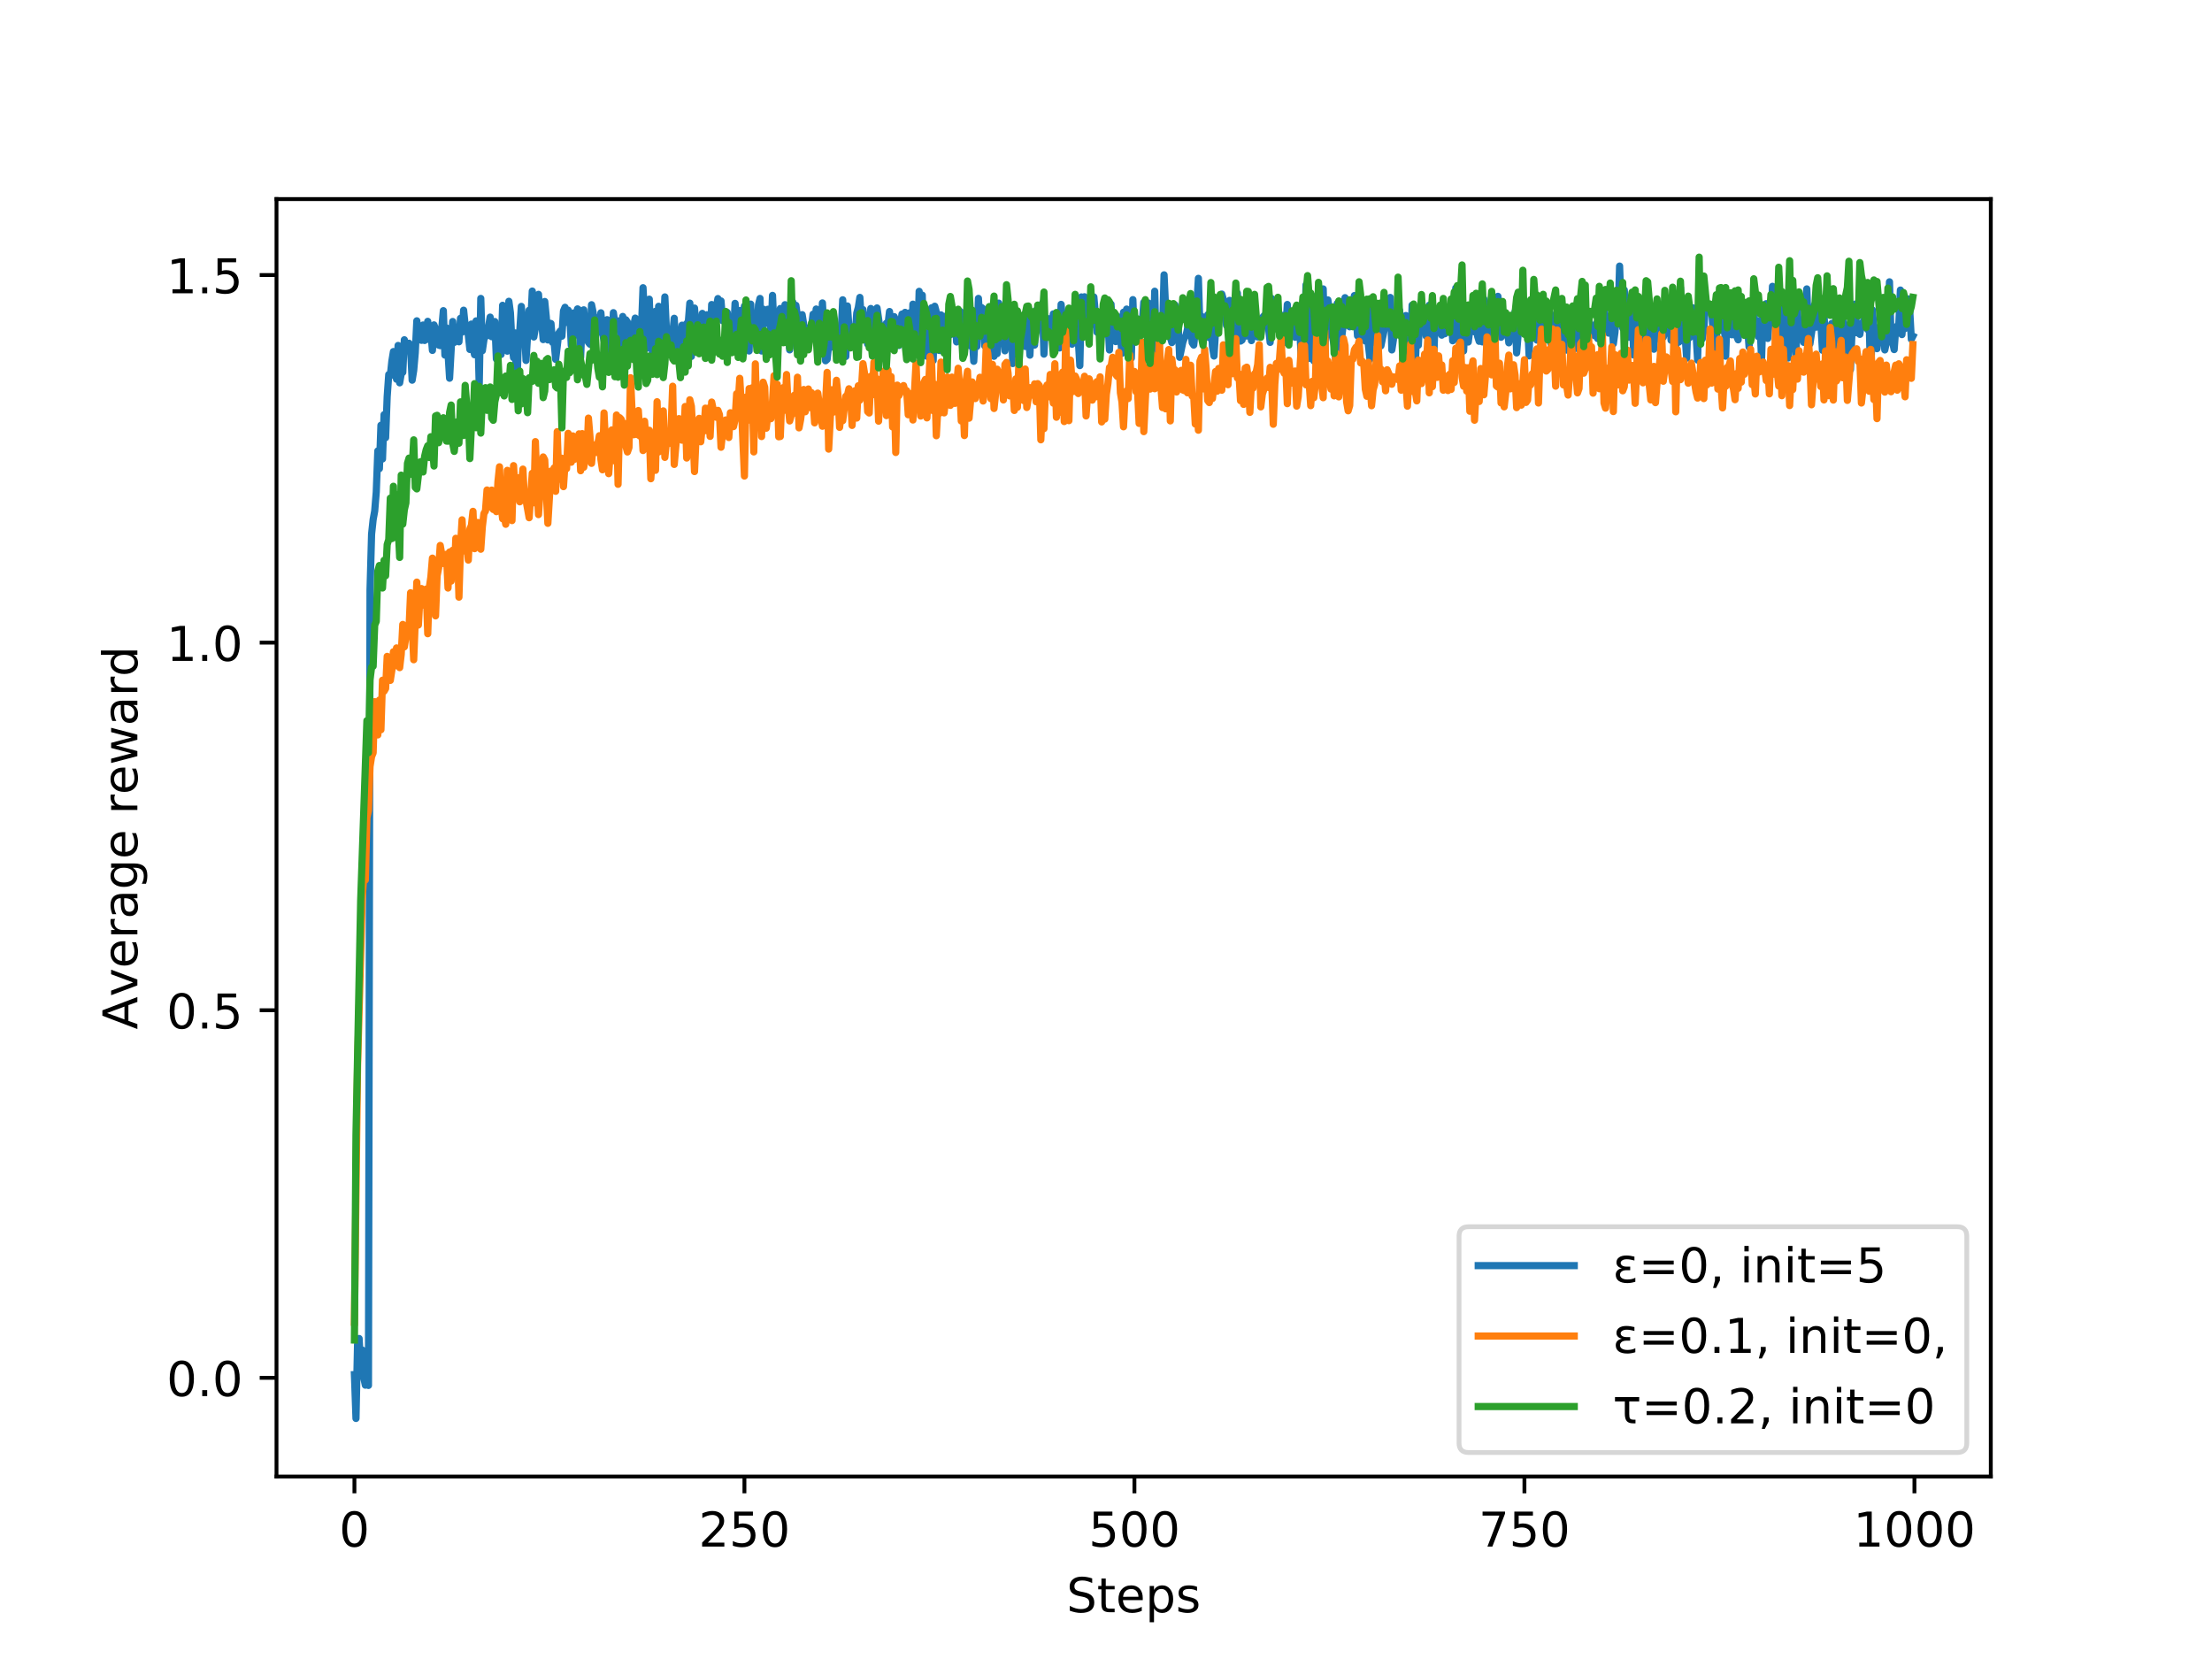 <?xml version="1.0" encoding="utf-8" standalone="no"?>
<!DOCTYPE svg PUBLIC "-//W3C//DTD SVG 1.1//EN"
  "http://www.w3.org/Graphics/SVG/1.1/DTD/svg11.dtd">
<!-- Created with matplotlib (http://matplotlib.org/) -->
<svg height="345.6pt" version="1.1" viewBox="0 0 460.8 345.6" width="460.8pt" xmlns="http://www.w3.org/2000/svg" xmlns:xlink="http://www.w3.org/1999/xlink">
 <defs>
  <style type="text/css">
*{stroke-linecap:butt;stroke-linejoin:round;}
  </style>
 </defs>
 <g id="figure_1">
  <g id="patch_1">
   <path d="M 0 345.6 
L 460.8 345.6 
L 460.8 0 
L 0 0 
z
" style="fill:#ffffff;"/>
  </g>
  <g id="axes_1">
   <g id="patch_2">
    <path d="M 57.6 307.584 
L 414.72 307.584 
L 414.72 41.472 
L 57.6 41.472 
z
" style="fill:#ffffff;"/>
   </g>
   <g id="matplotlib.axis_1">
    <g id="xtick_1">
     <g id="line2d_1">
      <defs>
       <path d="M 0 0 
L 0 3.5 
" id="m9035f6e0f2" style="stroke:#000000;stroke-width:0.8;"/>
      </defs>
      <g>
       <use style="stroke:#000000;stroke-width:0.8;" x="73.833" xlink:href="#m9035f6e0f2" y="307.584"/>
      </g>
     </g>
     <g id="text_1">
      <!-- 0 -->
      <defs>
       <path d="M 31.781 66.406 
Q 24.172 66.406 20.328 58.906 
Q 16.5 51.422 16.5 36.375 
Q 16.5 21.391 20.328 13.891 
Q 24.172 6.391 31.781 6.391 
Q 39.453 6.391 43.281 13.891 
Q 47.125 21.391 47.125 36.375 
Q 47.125 51.422 43.281 58.906 
Q 39.453 66.406 31.781 66.406 
z
M 31.781 74.219 
Q 44.047 74.219 50.516 64.516 
Q 56.984 54.828 56.984 36.375 
Q 56.984 17.969 50.516 8.266 
Q 44.047 -1.422 31.781 -1.422 
Q 19.531 -1.422 13.062 8.266 
Q 6.594 17.969 6.594 36.375 
Q 6.594 54.828 13.062 64.516 
Q 19.531 74.219 31.781 74.219 
z
" id="DejaVuSans-30"/>
      </defs>
      <g transform="translate(70.651 322.182)scale(0.1 -0.1)">
       <use xlink:href="#DejaVuSans-30"/>
      </g>
     </g>
    </g>
    <g id="xtick_2">
     <g id="line2d_2">
      <g>
       <use style="stroke:#000000;stroke-width:0.8;" x="155.078" xlink:href="#m9035f6e0f2" y="307.584"/>
      </g>
     </g>
     <g id="text_2">
      <!-- 250 -->
      <defs>
       <path d="M 19.188 8.297 
L 53.609 8.297 
L 53.609 0 
L 7.328 0 
L 7.328 8.297 
Q 12.938 14.109 22.625 23.891 
Q 32.328 33.688 34.812 36.531 
Q 39.547 41.844 41.422 45.531 
Q 43.312 49.219 43.312 52.781 
Q 43.312 58.594 39.234 62.25 
Q 35.156 65.922 28.609 65.922 
Q 23.969 65.922 18.812 64.312 
Q 13.672 62.703 7.812 59.422 
L 7.812 69.391 
Q 13.766 71.781 18.938 73 
Q 24.125 74.219 28.422 74.219 
Q 39.75 74.219 46.484 68.547 
Q 53.219 62.891 53.219 53.422 
Q 53.219 48.922 51.531 44.891 
Q 49.859 40.875 45.406 35.406 
Q 44.188 33.984 37.641 27.219 
Q 31.109 20.453 19.188 8.297 
z
" id="DejaVuSans-32"/>
       <path d="M 10.797 72.906 
L 49.516 72.906 
L 49.516 64.594 
L 19.828 64.594 
L 19.828 46.734 
Q 21.969 47.469 24.109 47.828 
Q 26.266 48.188 28.422 48.188 
Q 40.625 48.188 47.75 41.5 
Q 54.891 34.812 54.891 23.391 
Q 54.891 11.625 47.562 5.094 
Q 40.234 -1.422 26.906 -1.422 
Q 22.312 -1.422 17.547 -0.641 
Q 12.797 0.141 7.719 1.703 
L 7.719 11.625 
Q 12.109 9.234 16.797 8.062 
Q 21.484 6.891 26.703 6.891 
Q 35.156 6.891 40.078 11.328 
Q 45.016 15.766 45.016 23.391 
Q 45.016 31 40.078 35.438 
Q 35.156 39.891 26.703 39.891 
Q 22.75 39.891 18.812 39.016 
Q 14.891 38.141 10.797 36.281 
z
" id="DejaVuSans-35"/>
      </defs>
      <g transform="translate(145.534 322.182)scale(0.1 -0.1)">
       <use xlink:href="#DejaVuSans-32"/>
       <use x="63.623" xlink:href="#DejaVuSans-35"/>
       <use x="127.246" xlink:href="#DejaVuSans-30"/>
      </g>
     </g>
    </g>
    <g id="xtick_3">
     <g id="line2d_3">
      <g>
       <use style="stroke:#000000;stroke-width:0.8;" x="236.322" xlink:href="#m9035f6e0f2" y="307.584"/>
      </g>
     </g>
     <g id="text_3">
      <!-- 500 -->
      <g transform="translate(226.779 322.182)scale(0.1 -0.1)">
       <use xlink:href="#DejaVuSans-35"/>
       <use x="63.623" xlink:href="#DejaVuSans-30"/>
       <use x="127.246" xlink:href="#DejaVuSans-30"/>
      </g>
     </g>
    </g>
    <g id="xtick_4">
     <g id="line2d_4">
      <g>
       <use style="stroke:#000000;stroke-width:0.8;" x="317.567" xlink:href="#m9035f6e0f2" y="307.584"/>
      </g>
     </g>
     <g id="text_4">
      <!-- 750 -->
      <defs>
       <path d="M 8.203 72.906 
L 55.078 72.906 
L 55.078 68.703 
L 28.609 0 
L 18.312 0 
L 43.219 64.594 
L 8.203 64.594 
z
" id="DejaVuSans-37"/>
      </defs>
      <g transform="translate(308.024 322.182)scale(0.1 -0.1)">
       <use xlink:href="#DejaVuSans-37"/>
       <use x="63.623" xlink:href="#DejaVuSans-35"/>
       <use x="127.246" xlink:href="#DejaVuSans-30"/>
      </g>
     </g>
    </g>
    <g id="xtick_5">
     <g id="line2d_5">
      <g>
       <use style="stroke:#000000;stroke-width:0.8;" x="398.812" xlink:href="#m9035f6e0f2" y="307.584"/>
      </g>
     </g>
     <g id="text_5">
      <!-- 1000 -->
      <defs>
       <path d="M 12.406 8.297 
L 28.516 8.297 
L 28.516 63.922 
L 10.984 60.406 
L 10.984 69.391 
L 28.422 72.906 
L 38.281 72.906 
L 38.281 8.297 
L 54.391 8.297 
L 54.391 0 
L 12.406 0 
z
" id="DejaVuSans-31"/>
      </defs>
      <g transform="translate(386.087 322.182)scale(0.1 -0.1)">
       <use xlink:href="#DejaVuSans-31"/>
       <use x="63.623" xlink:href="#DejaVuSans-30"/>
       <use x="127.246" xlink:href="#DejaVuSans-30"/>
       <use x="190.869" xlink:href="#DejaVuSans-30"/>
      </g>
     </g>
    </g>
    <g id="text_6">
     <!-- Steps -->
     <defs>
      <path d="M 53.516 70.516 
L 53.516 60.891 
Q 47.906 63.578 42.922 64.891 
Q 37.938 66.219 33.297 66.219 
Q 25.25 66.219 20.875 63.094 
Q 16.5 59.969 16.5 54.203 
Q 16.5 49.359 19.406 46.891 
Q 22.312 44.438 30.422 42.922 
L 36.375 41.703 
Q 47.406 39.594 52.656 34.297 
Q 57.906 29 57.906 20.125 
Q 57.906 9.516 50.797 4.047 
Q 43.703 -1.422 29.984 -1.422 
Q 24.812 -1.422 18.969 -0.25 
Q 13.141 0.922 6.891 3.219 
L 6.891 13.375 
Q 12.891 10.016 18.656 8.297 
Q 24.422 6.594 29.984 6.594 
Q 38.422 6.594 43.016 9.906 
Q 47.609 13.234 47.609 19.391 
Q 47.609 24.75 44.312 27.781 
Q 41.016 30.812 33.5 32.328 
L 27.484 33.5 
Q 16.453 35.688 11.516 40.375 
Q 6.594 45.062 6.594 53.422 
Q 6.594 63.094 13.406 68.656 
Q 20.219 74.219 32.172 74.219 
Q 37.312 74.219 42.625 73.281 
Q 47.953 72.359 53.516 70.516 
z
" id="DejaVuSans-53"/>
      <path d="M 18.312 70.219 
L 18.312 54.688 
L 36.812 54.688 
L 36.812 47.703 
L 18.312 47.703 
L 18.312 18.016 
Q 18.312 11.328 20.141 9.422 
Q 21.969 7.516 27.594 7.516 
L 36.812 7.516 
L 36.812 0 
L 27.594 0 
Q 17.188 0 13.234 3.875 
Q 9.281 7.766 9.281 18.016 
L 9.281 47.703 
L 2.688 47.703 
L 2.688 54.688 
L 9.281 54.688 
L 9.281 70.219 
z
" id="DejaVuSans-74"/>
      <path d="M 56.203 29.594 
L 56.203 25.203 
L 14.891 25.203 
Q 15.484 15.922 20.484 11.062 
Q 25.484 6.203 34.422 6.203 
Q 39.594 6.203 44.453 7.469 
Q 49.312 8.734 54.109 11.281 
L 54.109 2.781 
Q 49.266 0.734 44.188 -0.344 
Q 39.109 -1.422 33.891 -1.422 
Q 20.797 -1.422 13.156 6.188 
Q 5.516 13.812 5.516 26.812 
Q 5.516 40.234 12.766 48.109 
Q 20.016 56 32.328 56 
Q 43.359 56 49.781 48.891 
Q 56.203 41.797 56.203 29.594 
z
M 47.219 32.234 
Q 47.125 39.594 43.094 43.984 
Q 39.062 48.391 32.422 48.391 
Q 24.906 48.391 20.391 44.141 
Q 15.875 39.891 15.188 32.172 
z
" id="DejaVuSans-65"/>
      <path d="M 18.109 8.203 
L 18.109 -20.797 
L 9.078 -20.797 
L 9.078 54.688 
L 18.109 54.688 
L 18.109 46.391 
Q 20.953 51.266 25.266 53.625 
Q 29.594 56 35.594 56 
Q 45.562 56 51.781 48.094 
Q 58.016 40.188 58.016 27.297 
Q 58.016 14.406 51.781 6.484 
Q 45.562 -1.422 35.594 -1.422 
Q 29.594 -1.422 25.266 0.953 
Q 20.953 3.328 18.109 8.203 
z
M 48.688 27.297 
Q 48.688 37.203 44.609 42.844 
Q 40.531 48.484 33.406 48.484 
Q 26.266 48.484 22.188 42.844 
Q 18.109 37.203 18.109 27.297 
Q 18.109 17.391 22.188 11.75 
Q 26.266 6.109 33.406 6.109 
Q 40.531 6.109 44.609 11.75 
Q 48.688 17.391 48.688 27.297 
z
" id="DejaVuSans-70"/>
      <path d="M 44.281 53.078 
L 44.281 44.578 
Q 40.484 46.531 36.375 47.5 
Q 32.281 48.484 27.875 48.484 
Q 21.188 48.484 17.844 46.438 
Q 14.5 44.391 14.5 40.281 
Q 14.5 37.156 16.891 35.375 
Q 19.281 33.594 26.516 31.984 
L 29.594 31.297 
Q 39.156 29.25 43.188 25.516 
Q 47.219 21.781 47.219 15.094 
Q 47.219 7.469 41.188 3.016 
Q 35.156 -1.422 24.609 -1.422 
Q 20.219 -1.422 15.453 -0.562 
Q 10.688 0.297 5.422 2 
L 5.422 11.281 
Q 10.406 8.688 15.234 7.391 
Q 20.062 6.109 24.812 6.109 
Q 31.156 6.109 34.562 8.281 
Q 37.984 10.453 37.984 14.406 
Q 37.984 18.062 35.516 20.016 
Q 33.062 21.969 24.703 23.781 
L 21.578 24.516 
Q 13.234 26.266 9.516 29.906 
Q 5.812 33.547 5.812 39.891 
Q 5.812 47.609 11.281 51.797 
Q 16.75 56 26.812 56 
Q 31.781 56 36.172 55.266 
Q 40.578 54.547 44.281 53.078 
z
" id="DejaVuSans-73"/>
     </defs>
     <g transform="translate(222.17 335.861)scale(0.1 -0.1)">
      <use xlink:href="#DejaVuSans-53"/>
      <use x="63.477" xlink:href="#DejaVuSans-74"/>
      <use x="102.686" xlink:href="#DejaVuSans-65"/>
      <use x="164.209" xlink:href="#DejaVuSans-70"/>
      <use x="227.686" xlink:href="#DejaVuSans-73"/>
     </g>
    </g>
   </g>
   <g id="matplotlib.axis_2">
    <g id="ytick_1">
     <g id="line2d_6">
      <defs>
       <path d="M 0 0 
L -3.5 0 
" id="mb46651f8a8" style="stroke:#000000;stroke-width:0.8;"/>
      </defs>
      <g>
       <use style="stroke:#000000;stroke-width:0.8;" x="57.6" xlink:href="#mb46651f8a8" y="287.031"/>
      </g>
     </g>
     <g id="text_7">
      <!-- 0.0 -->
      <defs>
       <path d="M 10.688 12.406 
L 21 12.406 
L 21 0 
L 10.688 0 
z
" id="DejaVuSans-2e"/>
      </defs>
      <g transform="translate(34.697 290.83)scale(0.1 -0.1)">
       <use xlink:href="#DejaVuSans-30"/>
       <use x="63.623" xlink:href="#DejaVuSans-2e"/>
       <use x="95.41" xlink:href="#DejaVuSans-30"/>
      </g>
     </g>
    </g>
    <g id="ytick_2">
     <g id="line2d_7">
      <g>
       <use style="stroke:#000000;stroke-width:0.8;" x="57.6" xlink:href="#mb46651f8a8" y="210.453"/>
      </g>
     </g>
     <g id="text_8">
      <!-- 0.5 -->
      <g transform="translate(34.697 214.252)scale(0.1 -0.1)">
       <use xlink:href="#DejaVuSans-30"/>
       <use x="63.623" xlink:href="#DejaVuSans-2e"/>
       <use x="95.41" xlink:href="#DejaVuSans-35"/>
      </g>
     </g>
    </g>
    <g id="ytick_3">
     <g id="line2d_8">
      <g>
       <use style="stroke:#000000;stroke-width:0.8;" x="57.6" xlink:href="#mb46651f8a8" y="133.875"/>
      </g>
     </g>
     <g id="text_9">
      <!-- 1.0 -->
      <g transform="translate(34.697 137.674)scale(0.1 -0.1)">
       <use xlink:href="#DejaVuSans-31"/>
       <use x="63.623" xlink:href="#DejaVuSans-2e"/>
       <use x="95.41" xlink:href="#DejaVuSans-30"/>
      </g>
     </g>
    </g>
    <g id="ytick_4">
     <g id="line2d_9">
      <g>
       <use style="stroke:#000000;stroke-width:0.8;" x="57.6" xlink:href="#mb46651f8a8" y="57.297"/>
      </g>
     </g>
     <g id="text_10">
      <!-- 1.5 -->
      <g transform="translate(34.697 61.096)scale(0.1 -0.1)">
       <use xlink:href="#DejaVuSans-31"/>
       <use x="63.623" xlink:href="#DejaVuSans-2e"/>
       <use x="95.41" xlink:href="#DejaVuSans-35"/>
      </g>
     </g>
    </g>
    <g id="text_11">
     <!-- Average reward -->
     <defs>
      <path d="M 34.188 63.188 
L 20.797 26.906 
L 47.609 26.906 
z
M 28.609 72.906 
L 39.797 72.906 
L 67.578 0 
L 57.328 0 
L 50.688 18.703 
L 17.828 18.703 
L 11.188 0 
L 0.781 0 
z
" id="DejaVuSans-41"/>
      <path d="M 2.984 54.688 
L 12.5 54.688 
L 29.594 8.797 
L 46.688 54.688 
L 56.203 54.688 
L 35.688 0 
L 23.484 0 
z
" id="DejaVuSans-76"/>
      <path d="M 41.109 46.297 
Q 39.594 47.172 37.812 47.578 
Q 36.031 48 33.891 48 
Q 26.266 48 22.188 43.047 
Q 18.109 38.094 18.109 28.812 
L 18.109 0 
L 9.078 0 
L 9.078 54.688 
L 18.109 54.688 
L 18.109 46.188 
Q 20.953 51.172 25.484 53.578 
Q 30.031 56 36.531 56 
Q 37.453 56 38.578 55.875 
Q 39.703 55.766 41.062 55.516 
z
" id="DejaVuSans-72"/>
      <path d="M 34.281 27.484 
Q 23.391 27.484 19.188 25 
Q 14.984 22.516 14.984 16.5 
Q 14.984 11.719 18.141 8.906 
Q 21.297 6.109 26.703 6.109 
Q 34.188 6.109 38.703 11.406 
Q 43.219 16.703 43.219 25.484 
L 43.219 27.484 
z
M 52.203 31.203 
L 52.203 0 
L 43.219 0 
L 43.219 8.297 
Q 40.141 3.328 35.547 0.953 
Q 30.953 -1.422 24.312 -1.422 
Q 15.922 -1.422 10.953 3.297 
Q 6 8.016 6 15.922 
Q 6 25.141 12.172 29.828 
Q 18.359 34.516 30.609 34.516 
L 43.219 34.516 
L 43.219 35.406 
Q 43.219 41.609 39.141 45 
Q 35.062 48.391 27.688 48.391 
Q 23 48.391 18.547 47.266 
Q 14.109 46.141 10.016 43.891 
L 10.016 52.203 
Q 14.938 54.109 19.578 55.047 
Q 24.219 56 28.609 56 
Q 40.484 56 46.344 49.844 
Q 52.203 43.703 52.203 31.203 
z
" id="DejaVuSans-61"/>
      <path d="M 45.406 27.984 
Q 45.406 37.75 41.375 43.109 
Q 37.359 48.484 30.078 48.484 
Q 22.859 48.484 18.828 43.109 
Q 14.797 37.75 14.797 27.984 
Q 14.797 18.266 18.828 12.891 
Q 22.859 7.516 30.078 7.516 
Q 37.359 7.516 41.375 12.891 
Q 45.406 18.266 45.406 27.984 
z
M 54.391 6.781 
Q 54.391 -7.172 48.188 -13.984 
Q 42 -20.797 29.203 -20.797 
Q 24.469 -20.797 20.266 -20.094 
Q 16.062 -19.391 12.109 -17.922 
L 12.109 -9.188 
Q 16.062 -11.328 19.922 -12.344 
Q 23.781 -13.375 27.781 -13.375 
Q 36.625 -13.375 41.016 -8.766 
Q 45.406 -4.156 45.406 5.172 
L 45.406 9.625 
Q 42.625 4.781 38.281 2.391 
Q 33.938 0 27.875 0 
Q 17.828 0 11.672 7.656 
Q 5.516 15.328 5.516 27.984 
Q 5.516 40.672 11.672 48.328 
Q 17.828 56 27.875 56 
Q 33.938 56 38.281 53.609 
Q 42.625 51.219 45.406 46.391 
L 45.406 54.688 
L 54.391 54.688 
z
" id="DejaVuSans-67"/>
      <path id="DejaVuSans-20"/>
      <path d="M 4.203 54.688 
L 13.188 54.688 
L 24.422 12.016 
L 35.594 54.688 
L 46.188 54.688 
L 57.422 12.016 
L 68.609 54.688 
L 77.594 54.688 
L 63.281 0 
L 52.688 0 
L 40.922 44.828 
L 29.109 0 
L 18.5 0 
z
" id="DejaVuSans-77"/>
      <path d="M 45.406 46.391 
L 45.406 75.984 
L 54.391 75.984 
L 54.391 0 
L 45.406 0 
L 45.406 8.203 
Q 42.578 3.328 38.25 0.953 
Q 33.938 -1.422 27.875 -1.422 
Q 17.969 -1.422 11.734 6.484 
Q 5.516 14.406 5.516 27.297 
Q 5.516 40.188 11.734 48.094 
Q 17.969 56 27.875 56 
Q 33.938 56 38.25 53.625 
Q 42.578 51.266 45.406 46.391 
z
M 14.797 27.297 
Q 14.797 17.391 18.875 11.75 
Q 22.953 6.109 30.078 6.109 
Q 37.203 6.109 41.297 11.75 
Q 45.406 17.391 45.406 27.297 
Q 45.406 37.203 41.297 42.844 
Q 37.203 48.484 30.078 48.484 
Q 22.953 48.484 18.875 42.844 
Q 14.797 37.203 14.797 27.297 
z
" id="DejaVuSans-64"/>
     </defs>
     <g transform="translate(28.617 214.452)rotate(-90)scale(0.1 -0.1)">
      <use xlink:href="#DejaVuSans-41"/>
      <use x="68.33" xlink:href="#DejaVuSans-76"/>
      <use x="127.51" xlink:href="#DejaVuSans-65"/>
      <use x="189.033" xlink:href="#DejaVuSans-72"/>
      <use x="230.146" xlink:href="#DejaVuSans-61"/>
      <use x="291.426" xlink:href="#DejaVuSans-67"/>
      <use x="354.902" xlink:href="#DejaVuSans-65"/>
      <use x="416.426" xlink:href="#DejaVuSans-20"/>
      <use x="448.213" xlink:href="#DejaVuSans-72"/>
      <use x="489.295" xlink:href="#DejaVuSans-65"/>
      <use x="550.818" xlink:href="#DejaVuSans-77"/>
      <use x="632.605" xlink:href="#DejaVuSans-61"/>
      <use x="693.885" xlink:href="#DejaVuSans-72"/>
      <use x="734.982" xlink:href="#DejaVuSans-64"/>
     </g>
    </g>
   </g>
   <g id="line2d_10">
    <path clip-path="url(#pa700c6a1b4)" d="M 73.833 286.363 
L 74.158 295.488 
L 74.483 280.081 
L 74.808 278.838 
L 75.133 284.682 
L 75.458 281.231 
L 75.783 287.023 
L 76.108 288.556 
L 76.433 287.647 
L 76.758 288.608 
L 77.083 122.921 
L 77.408 111.262 
L 77.732 108.233 
L 78.057 106.456 
L 78.382 102.495 
L 78.707 93.93 
L 79.032 97.633 
L 79.357 88.589 
L 79.682 95.611 
L 80.007 86.386 
L 80.332 91.176 
L 80.657 82.629 
L 80.982 78.025 
L 81.307 78.297 
L 81.632 75.222 
L 81.957 73.238 
L 82.607 79 
L 82.932 71.964 
L 83.257 79.747 
L 83.582 77.869 
L 83.907 77.559 
L 84.232 70.781 
L 84.557 72.485 
L 84.882 71.678 
L 85.207 71.504 
L 85.532 72.558 
L 85.857 79.197 
L 86.182 77.161 
L 86.507 73.448 
L 86.832 66.831 
L 87.157 70.231 
L 87.482 70.683 
L 87.807 70.899 
L 88.132 67.708 
L 88.457 70.928 
L 88.782 69.441 
L 89.107 66.94 
L 89.432 70.747 
L 89.757 69.241 
L 90.082 72.997 
L 90.407 67.68 
L 91.057 69.372 
L 91.382 71.889 
L 91.707 71.998 
L 92.357 64.717 
L 92.682 73.971 
L 93.007 68.309 
L 93.656 78.792 
L 94.306 66.972 
L 94.631 71.334 
L 94.956 69.11 
L 95.281 70.516 
L 95.606 71.203 
L 95.931 66.312 
L 96.256 69.189 
L 96.581 64.619 
L 96.906 67.777 
L 97.556 69.748 
L 97.881 72.797 
L 98.206 67.507 
L 98.531 72.376 
L 98.856 73.901 
L 99.181 66.847 
L 99.506 67.986 
L 99.831 80.343 
L 100.156 62.168 
L 100.481 73.057 
L 101.131 68.562 
L 101.456 69.961 
L 102.106 66.062 
L 102.431 70.141 
L 102.756 69.864 
L 103.081 66.981 
L 103.406 74.785 
L 103.731 71.45 
L 104.056 71.401 
L 104.381 73.851 
L 104.706 63.599 
L 105.356 70.435 
L 105.681 73.155 
L 106.006 62.763 
L 106.331 65.16 
L 106.656 71.612 
L 106.981 74.5 
L 107.306 69.348 
L 107.631 81.913 
L 107.956 71.908 
L 108.281 68.974 
L 108.606 63.829 
L 108.931 67.866 
L 109.255 68.684 
L 109.58 75.091 
L 110.23 64.634 
L 110.555 67.375 
L 110.88 60.636 
L 111.205 70.199 
L 111.53 68.323 
L 111.855 63.827 
L 112.18 61.319 
L 112.505 66.312 
L 112.83 66.984 
L 113.155 70.745 
L 113.48 62.806 
L 113.805 66.081 
L 114.13 70.82 
L 114.455 67.315 
L 114.78 67.401 
L 115.105 71.324 
L 115.43 71.253 
L 115.755 74.869 
L 116.405 69.406 
L 116.73 68.938 
L 117.055 70.036 
L 117.38 64.777 
L 117.705 64.016 
L 118.03 67.174 
L 118.355 64.611 
L 118.68 65.157 
L 119.005 71.955 
L 119.33 67.028 
L 119.655 65.151 
L 119.98 69.789 
L 120.305 64.349 
L 120.63 64.589 
L 120.955 74.459 
L 121.28 66.197 
L 121.605 64.544 
L 121.93 69.088 
L 122.255 70.633 
L 122.58 71.313 
L 122.905 71.707 
L 123.23 63.479 
L 123.555 65.074 
L 123.88 69.048 
L 124.205 69.504 
L 124.53 66.187 
L 124.855 67.315 
L 125.179 65.165 
L 125.504 69.304 
L 125.829 70.949 
L 126.154 67.38 
L 126.479 66.593 
L 126.804 67 
L 127.129 74.021 
L 127.454 72.983 
L 127.779 65.132 
L 128.104 67.514 
L 128.429 67.859 
L 128.754 66.868 
L 129.079 66.837 
L 129.404 72.057 
L 129.729 65.925 
L 130.054 70.377 
L 130.379 66.619 
L 130.704 67.089 
L 131.029 69.365 
L 131.354 70.456 
L 131.679 70.792 
L 132.004 67.823 
L 132.329 66.266 
L 132.654 69.916 
L 132.979 68.583 
L 133.304 70.864 
L 133.629 68.322 
L 133.954 59.936 
L 134.604 72.6 
L 135.254 62.325 
L 135.579 70.59 
L 135.904 73.261 
L 136.554 64.848 
L 136.879 71.956 
L 137.204 63.806 
L 137.529 64.362 
L 137.854 75.64 
L 138.179 70.33 
L 138.504 61.851 
L 138.829 68.877 
L 139.154 70.959 
L 139.479 68.657 
L 139.804 72.921 
L 140.454 66.305 
L 140.779 72.489 
L 141.103 68.668 
L 141.428 74.117 
L 141.753 73.727 
L 142.078 67.743 
L 142.403 71.438 
L 142.728 69.856 
L 143.053 67.393 
L 143.378 67.201 
L 143.703 63.148 
L 144.028 74.25 
L 144.678 64.171 
L 145.003 68.345 
L 145.328 69.005 
L 145.653 73.52 
L 145.978 70.207 
L 146.303 65.287 
L 146.628 68.994 
L 146.953 67.924 
L 147.278 65.564 
L 147.928 73.285 
L 148.253 63.44 
L 148.578 71.313 
L 149.228 64.052 
L 149.553 62.195 
L 149.878 65.431 
L 150.203 62.693 
L 150.528 66.805 
L 150.853 66.294 
L 151.178 67.37 
L 151.503 65.099 
L 151.828 68.811 
L 152.153 68.314 
L 152.478 68.759 
L 152.803 69.92 
L 153.128 63.192 
L 153.778 70.193 
L 154.103 64.69 
L 154.428 69.603 
L 154.753 65.984 
L 155.078 63.768 
L 155.403 67.403 
L 155.728 67.607 
L 156.053 73.115 
L 156.378 63.348 
L 156.703 69.479 
L 157.027 66.828 
L 157.352 66.776 
L 157.677 70.086 
L 158.002 63.521 
L 158.327 62.173 
L 158.652 73.118 
L 158.977 64.395 
L 159.302 67.45 
L 159.627 67.225 
L 159.952 64.424 
L 160.277 64.663 
L 160.602 69.627 
L 160.927 61.534 
L 161.252 68.961 
L 161.577 73.812 
L 161.902 72.391 
L 162.552 64.263 
L 163.202 68.634 
L 163.527 63.472 
L 163.852 64.481 
L 164.177 68.067 
L 164.502 72.887 
L 164.827 69.17 
L 165.152 62.932 
L 165.477 64.983 
L 165.802 63.608 
L 166.127 65.925 
L 166.452 71.355 
L 166.777 73.879 
L 167.102 65.547 
L 167.752 69.583 
L 168.077 68.312 
L 168.402 68.451 
L 168.727 69.079 
L 169.052 68.023 
L 169.377 65.45 
L 169.702 67.809 
L 170.027 64.375 
L 170.352 66.186 
L 170.677 67.282 
L 171.002 69.654 
L 171.327 63.105 
L 171.977 75.154 
L 172.302 74.863 
L 172.627 71.915 
L 172.951 72.409 
L 173.276 66.621 
L 173.601 67.05 
L 173.926 68.62 
L 174.251 71.383 
L 174.576 70.553 
L 174.901 70.818 
L 175.226 69.677 
L 175.551 62.452 
L 175.876 70.135 
L 176.201 74.259 
L 176.526 63.735 
L 176.851 68.107 
L 177.501 68.666 
L 178.151 70.033 
L 178.476 65.217 
L 178.801 64.056 
L 179.126 61.958 
L 179.451 67.325 
L 179.776 64.495 
L 180.101 67.311 
L 180.426 68.819 
L 180.751 71.684 
L 181.076 69.154 
L 181.401 64.265 
L 181.726 68.062 
L 182.051 67.377 
L 182.376 72.102 
L 182.701 64.149 
L 183.351 68.69 
L 183.676 70.605 
L 184.001 70.956 
L 184.326 70.616 
L 184.651 67.329 
L 184.976 67.672 
L 185.301 64.892 
L 185.626 68.039 
L 185.951 67.742 
L 186.276 65.964 
L 186.926 67.425 
L 187.251 71.972 
L 187.576 67.968 
L 187.901 65.43 
L 188.226 70.035 
L 188.55 65.07 
L 188.875 68.34 
L 189.2 66.241 
L 189.525 65.158 
L 189.85 73.298 
L 190.175 63.363 
L 190.825 70.102 
L 191.15 72.296 
L 191.475 60.689 
L 191.8 67.93 
L 192.125 61.482 
L 192.45 73.176 
L 192.775 69.855 
L 193.1 74.219 
L 193.425 69.279 
L 193.75 70.094 
L 194.075 64.115 
L 194.4 75.106 
L 194.725 63.791 
L 195.05 64.976 
L 195.375 70.628 
L 195.7 73.014 
L 196.025 65.599 
L 196.35 66.44 
L 196.675 65.898 
L 197 67.56 
L 197.325 67.686 
L 197.65 65.543 
L 197.975 69.733 
L 198.3 67.774 
L 198.625 68.514 
L 198.95 64.775 
L 199.275 71.232 
L 199.6 64.759 
L 199.925 64.822 
L 200.25 67.255 
L 200.575 71.298 
L 200.9 66.943 
L 201.225 64.884 
L 201.55 71.22 
L 201.875 70.598 
L 202.2 72.091 
L 202.525 69.891 
L 202.85 75.264 
L 203.175 69.057 
L 203.5 72.174 
L 203.825 62.161 
L 204.15 68.002 
L 204.474 64.065 
L 204.799 64.333 
L 205.124 72.032 
L 205.449 68.814 
L 205.774 68.613 
L 206.099 63.938 
L 206.424 66.96 
L 206.749 71.693 
L 207.074 74.224 
L 207.399 66.43 
L 207.724 73.66 
L 208.049 63.145 
L 208.374 68.124 
L 208.699 69.059 
L 209.024 69.36 
L 209.349 73.086 
L 209.674 70.884 
L 209.999 70.493 
L 210.324 66.867 
L 210.649 65.875 
L 210.974 75.735 
L 211.624 69.643 
L 211.949 72.232 
L 212.274 67.784 
L 212.599 71.667 
L 212.924 68.465 
L 213.574 72.178 
L 213.899 64.824 
L 214.224 68.506 
L 214.549 73.987 
L 214.874 66.814 
L 215.199 70.974 
L 215.524 71.889 
L 215.849 64.632 
L 216.174 66.411 
L 216.499 67.343 
L 216.824 64.253 
L 217.149 63.167 
L 217.474 73.77 
L 217.799 66.141 
L 218.124 68.52 
L 218.449 66.396 
L 218.774 69.503 
L 219.099 68.202 
L 219.424 65.391 
L 219.749 66.174 
L 220.074 65.529 
L 220.723 72.487 
L 221.048 63.403 
L 221.373 66.936 
L 221.698 68.547 
L 222.023 66.784 
L 222.348 71.349 
L 222.673 69.55 
L 222.998 65.489 
L 223.323 71.704 
L 223.648 66.833 
L 223.973 64.229 
L 224.298 69.386 
L 224.623 70.719 
L 224.948 76.159 
L 225.273 61.855 
L 225.598 68.914 
L 225.923 61.823 
L 226.573 67.826 
L 226.898 65.742 
L 227.223 67.735 
L 227.548 65.879 
L 227.873 61.867 
L 228.523 69.194 
L 228.848 66.902 
L 229.173 67.623 
L 229.498 69.193 
L 229.823 65.938 
L 230.148 64.124 
L 230.473 69.663 
L 230.798 66.901 
L 231.123 72.904 
L 231.448 63.362 
L 231.773 70.027 
L 232.098 65.183 
L 232.423 71.161 
L 232.748 69.049 
L 233.073 66.053 
L 233.723 73.612 
L 234.048 65.036 
L 234.373 72.726 
L 234.698 64.385 
L 235.348 67.432 
L 235.673 74.615 
L 235.998 62.419 
L 236.322 71.305 
L 236.647 71.005 
L 236.972 69.233 
L 237.297 69.313 
L 237.622 69.681 
L 237.947 67.502 
L 238.272 62.99 
L 238.597 65.3 
L 238.922 69.069 
L 239.247 63.126 
L 239.572 68.077 
L 239.897 69.626 
L 240.222 74.036 
L 240.547 60.667 
L 240.872 72.651 
L 241.197 67.362 
L 241.522 67.847 
L 241.847 66.117 
L 242.172 69.334 
L 242.497 57.255 
L 242.822 64.257 
L 243.797 70.197 
L 244.122 71.368 
L 244.447 66.563 
L 244.772 63.519 
L 245.097 67.126 
L 245.422 67.519 
L 245.747 74.436 
L 246.397 71.298 
L 246.722 70.409 
L 247.047 69.911 
L 247.372 68.598 
L 247.697 64.243 
L 248.022 67.244 
L 248.347 71.391 
L 248.672 71.885 
L 248.997 69.01 
L 249.647 57.984 
L 249.972 68.555 
L 250.297 65.872 
L 250.622 66.193 
L 250.947 69.163 
L 251.272 66.946 
L 251.597 65.569 
L 251.922 70.356 
L 252.246 64.439 
L 252.571 72.216 
L 252.896 74.168 
L 253.221 68.85 
L 253.546 67.153 
L 253.871 63.885 
L 254.196 62.99 
L 254.521 61.26 
L 254.846 62.391 
L 255.171 63.074 
L 255.496 67.789 
L 255.821 66.605 
L 256.146 62.577 
L 256.471 68.339 
L 257.121 62.524 
L 257.446 70.289 
L 257.771 61.08 
L 258.096 70.515 
L 258.421 71.058 
L 258.746 70.844 
L 259.071 68.198 
L 259.396 67.513 
L 259.721 70.008 
L 260.046 69.581 
L 260.371 65.137 
L 260.696 70.957 
L 261.021 69.029 
L 261.346 68.273 
L 261.996 70.198 
L 262.321 67.357 
L 262.646 69.826 
L 262.971 66.184 
L 263.296 65.807 
L 263.621 66.273 
L 263.946 67.679 
L 264.271 68.373 
L 264.596 71.325 
L 264.921 62.198 
L 265.246 66.071 
L 265.571 63.043 
L 265.896 68.248 
L 266.221 65.839 
L 266.546 66.251 
L 266.871 65.811 
L 267.196 65.697 
L 267.521 71.366 
L 267.846 68.717 
L 268.17 63.428 
L 268.495 70.208 
L 268.82 65.605 
L 269.145 66.928 
L 269.47 66.993 
L 269.795 70.261 
L 270.12 68.221 
L 270.445 69.819 
L 270.77 68.924 
L 271.095 74.814 
L 271.42 66.811 
L 271.745 71.427 
L 272.07 59.327 
L 272.395 64.605 
L 272.72 74.671 
L 273.37 64.657 
L 273.695 75.183 
L 274.02 61.776 
L 274.345 73.416 
L 274.67 68.939 
L 274.995 70.768 
L 275.32 66.576 
L 275.645 60.184 
L 275.97 73.042 
L 276.295 66.099 
L 276.62 62.476 
L 276.945 64.646 
L 277.27 65.709 
L 277.595 70.273 
L 277.92 71.839 
L 278.245 74.889 
L 278.57 63.21 
L 278.895 70.649 
L 279.22 66.928 
L 279.545 69.869 
L 279.87 67.243 
L 280.195 62.011 
L 280.52 62.613 
L 280.845 64.935 
L 281.17 68.076 
L 281.495 64.38 
L 281.82 63.32 
L 282.145 61.573 
L 282.47 65.086 
L 282.795 69.953 
L 283.12 70.179 
L 283.445 64.18 
L 283.769 65.892 
L 284.094 70.335 
L 284.419 71.041 
L 284.744 65.473 
L 285.069 71.925 
L 285.394 74.846 
L 285.719 62.599 
L 286.044 71.323 
L 286.369 66.108 
L 286.694 69.475 
L 287.019 68.829 
L 287.344 65.739 
L 287.669 72.04 
L 288.319 68.892 
L 288.644 64.452 
L 288.969 67.274 
L 289.294 65.562 
L 289.619 61.966 
L 289.944 72.893 
L 290.269 70.788 
L 290.594 66.682 
L 290.919 66.766 
L 291.244 68.607 
L 291.569 64.679 
L 291.894 70.1 
L 292.219 66.39 
L 292.544 68.073 
L 292.869 65.732 
L 293.194 79.925 
L 293.519 67.346 
L 293.844 73.878 
L 294.169 63.567 
L 294.494 73.168 
L 294.819 76.337 
L 295.144 68.338 
L 295.469 71.925 
L 295.794 65.432 
L 296.119 62.87 
L 296.444 65.836 
L 296.769 65.257 
L 297.094 70.032 
L 297.419 68.291 
L 297.744 63.579 
L 298.069 71.147 
L 298.394 68.079 
L 298.719 73.376 
L 299.044 64.307 
L 299.369 65.835 
L 299.693 68.434 
L 300.018 68.841 
L 300.343 69.82 
L 300.668 64.435 
L 300.993 69.527 
L 301.318 66.585 
L 301.643 68.701 
L 301.968 67.674 
L 302.293 64.237 
L 302.618 70.987 
L 302.943 66.862 
L 303.268 59.994 
L 303.593 68.135 
L 303.918 68.57 
L 304.243 74.28 
L 304.568 70.95 
L 304.893 73.112 
L 305.218 67.347 
L 305.543 65.003 
L 305.868 71.246 
L 306.193 68.561 
L 306.518 64.738 
L 306.843 63.987 
L 307.168 69.126 
L 307.493 65.919 
L 307.818 70.063 
L 308.143 71.103 
L 308.468 65.435 
L 308.793 71.22 
L 309.118 62.285 
L 309.443 68.906 
L 310.093 75.524 
L 310.418 65.088 
L 310.743 63.055 
L 311.068 72.023 
L 311.393 67.663 
L 311.718 69.979 
L 312.043 61.731 
L 312.368 65.226 
L 312.693 70.262 
L 313.343 69.137 
L 313.668 66.639 
L 313.993 68.594 
L 314.318 71.419 
L 314.643 69.746 
L 314.968 69.536 
L 315.293 66.626 
L 315.617 64.916 
L 315.942 73.521 
L 316.592 65.606 
L 316.917 66.86 
L 317.242 66.781 
L 317.567 62.693 
L 317.892 66.719 
L 318.217 67.282 
L 318.542 74.136 
L 318.867 63.929 
L 319.192 70.278 
L 319.517 70.387 
L 319.842 65.663 
L 320.167 70.845 
L 320.492 69.355 
L 320.817 70.559 
L 321.142 61.699 
L 321.467 62.82 
L 321.792 70.439 
L 322.117 64.718 
L 322.442 70.662 
L 322.767 64.895 
L 323.092 71.621 
L 323.417 69.15 
L 323.742 65.679 
L 324.067 65.913 
L 324.392 65.972 
L 324.717 66.749 
L 325.042 68.106 
L 325.367 71.243 
L 325.692 68.99 
L 326.017 64.597 
L 326.342 72.927 
L 326.667 65.707 
L 326.992 73.052 
L 327.317 67.738 
L 327.642 68.751 
L 327.967 72.688 
L 328.292 65.829 
L 328.617 69.937 
L 328.942 72.267 
L 329.267 65.079 
L 329.917 71.297 
L 330.242 70.792 
L 330.567 67.061 
L 330.892 64.911 
L 331.217 69.146 
L 331.541 67.956 
L 331.866 68.191 
L 332.191 69.957 
L 332.516 67.401 
L 332.841 70.544 
L 333.491 65.92 
L 333.816 69.604 
L 334.141 64.661 
L 334.466 66.774 
L 334.791 65.831 
L 335.116 69.399 
L 335.441 68.56 
L 335.766 65.445 
L 336.091 71.616 
L 336.416 69.267 
L 336.741 64.994 
L 337.066 66.326 
L 337.391 55.43 
L 337.716 64.728 
L 338.041 68.341 
L 338.366 60.413 
L 338.691 64.426 
L 339.016 66.735 
L 339.341 70.255 
L 339.666 66.978 
L 339.991 62.557 
L 340.316 73.962 
L 340.641 66.825 
L 340.966 67.931 
L 341.291 67.883 
L 341.616 63.039 
L 341.941 70.898 
L 342.266 67.638 
L 342.916 72.949 
L 343.241 68.778 
L 343.566 71.185 
L 343.891 67.623 
L 344.541 72.75 
L 344.866 67.266 
L 345.191 70.588 
L 345.841 68.347 
L 346.166 67.786 
L 346.491 70.257 
L 346.816 69.136 
L 347.141 68.591 
L 347.465 63.707 
L 347.79 65.297 
L 348.115 70.886 
L 348.765 68.316 
L 349.09 72.087 
L 349.415 69.02 
L 349.74 71.259 
L 350.065 59.934 
L 350.39 70.951 
L 350.715 65.463 
L 351.365 74.614 
L 351.69 65.012 
L 352.015 70.301 
L 352.34 64.23 
L 352.665 64.132 
L 352.99 69.877 
L 353.315 69.45 
L 353.64 75.004 
L 353.965 62.354 
L 354.29 68.289 
L 354.615 70.592 
L 354.94 68.526 
L 355.265 63.354 
L 355.59 63.34 
L 355.915 64.667 
L 356.24 63.683 
L 356.565 64.035 
L 357.215 75.342 
L 357.865 65.914 
L 358.19 64.362 
L 358.84 68.912 
L 359.165 65.446 
L 359.49 74.204 
L 359.815 64.866 
L 360.465 61.945 
L 360.79 69.743 
L 361.115 68.654 
L 361.44 64.313 
L 361.765 70.021 
L 362.09 70.791 
L 362.415 63.644 
L 362.74 67.044 
L 363.065 68.107 
L 363.389 63.449 
L 363.714 63.494 
L 364.364 72.303 
L 364.689 68.687 
L 365.014 63.819 
L 365.664 67.79 
L 365.989 66.766 
L 366.314 70.131 
L 366.639 67.152 
L 366.964 74.939 
L 367.289 64.177 
L 367.614 65.303 
L 367.939 63.256 
L 368.264 70.497 
L 368.589 66.341 
L 368.914 67.108 
L 369.239 59.646 
L 369.564 66.795 
L 369.889 67.979 
L 370.214 64.752 
L 370.539 65.029 
L 370.864 71.378 
L 371.189 63.171 
L 371.514 65.46 
L 371.839 71.549 
L 372.164 62.931 
L 372.489 74.588 
L 373.139 64.931 
L 373.464 66.016 
L 373.789 64.66 
L 374.114 74.388 
L 374.439 64.675 
L 374.764 69.976 
L 375.089 66.763 
L 375.414 70.142 
L 375.739 71.321 
L 376.389 60.185 
L 376.714 68.71 
L 377.039 71.634 
L 377.689 67.257 
L 378.014 63.491 
L 378.339 68.158 
L 378.664 64.31 
L 378.989 66.444 
L 379.313 67.241 
L 379.638 72.963 
L 379.963 65.165 
L 380.288 71.502 
L 380.613 69.962 
L 380.938 71.847 
L 381.263 70.658 
L 381.588 67.383 
L 381.913 68.382 
L 382.238 69.965 
L 382.563 63.152 
L 382.888 73.736 
L 383.213 69.852 
L 383.538 74.126 
L 383.863 66.169 
L 384.188 70.184 
L 384.513 69.672 
L 384.838 77.605 
L 385.163 67.603 
L 385.488 76.978 
L 385.813 68.818 
L 386.138 68.996 
L 386.463 63.356 
L 386.788 69.325 
L 387.113 68.478 
L 387.438 69.652 
L 387.763 67.487 
L 388.088 67.143 
L 388.413 66.332 
L 388.738 64.556 
L 389.063 68.645 
L 389.388 67.336 
L 389.713 79.911 
L 390.038 64.543 
L 390.363 68.16 
L 390.688 69.284 
L 391.013 72.635 
L 391.338 68.233 
L 391.663 71.336 
L 391.988 65.195 
L 392.638 72.894 
L 392.963 71.352 
L 393.288 66.285 
L 393.613 58.709 
L 393.938 70.414 
L 394.263 71.301 
L 394.588 72.828 
L 394.912 68.353 
L 395.562 67.489 
L 395.887 60.423 
L 396.212 69.707 
L 396.537 66.01 
L 396.862 68.428 
L 397.512 62.27 
L 397.837 64.713 
L 398.162 70.669 
L 398.487 70.027 
L 398.487 70.027 
" style="fill:none;stroke:#1f77b4;stroke-linecap:square;stroke-width:1.5;"/>
   </g>
   <g id="line2d_11">
    <path clip-path="url(#pa700c6a1b4)" d="M 73.833 275.449 
L 74.483 222.02 
L 75.458 187.244 
L 75.783 182.367 
L 76.108 183.312 
L 76.433 170.332 
L 76.758 168.826 
L 77.083 159.689 
L 77.408 157.612 
L 77.732 156.837 
L 78.057 146.163 
L 78.382 151.814 
L 78.707 153.098 
L 79.032 145.833 
L 79.357 152.019 
L 79.682 141.7 
L 80.007 143.999 
L 80.332 143.428 
L 80.657 136.734 
L 80.982 141.009 
L 81.307 141.736 
L 81.632 139.602 
L 81.957 135.774 
L 82.282 138.715 
L 82.607 134.972 
L 82.932 135.633 
L 83.257 139.078 
L 83.582 136.301 
L 83.907 130.082 
L 84.232 134.752 
L 84.557 132.688 
L 84.882 132.384 
L 85.207 130.881 
L 85.532 123.485 
L 86.182 137.438 
L 86.832 121.262 
L 87.157 130.206 
L 87.482 124.361 
L 87.807 122.611 
L 88.132 126.051 
L 88.457 125.482 
L 88.782 122.722 
L 89.107 132.017 
L 89.432 122.411 
L 89.757 120.194 
L 90.082 116.27 
L 90.407 117.224 
L 90.732 128.299 
L 91.057 119.944 
L 91.382 118.297 
L 91.707 113.626 
L 92.357 117.397 
L 93.007 115.467 
L 93.331 122.498 
L 93.656 114.99 
L 93.981 121.057 
L 94.306 114.627 
L 94.631 119.881 
L 94.956 112.138 
L 95.281 113.79 
L 95.606 124.4 
L 95.931 113.854 
L 96.256 108.29 
L 96.581 114.775 
L 96.906 111.731 
L 97.231 112.867 
L 97.556 116.676 
L 97.881 110.212 
L 98.206 109.445 
L 98.531 106.518 
L 98.856 114.297 
L 99.181 110.456 
L 99.506 108.829 
L 99.831 110.891 
L 100.156 114.413 
L 100.481 109.721 
L 100.806 106.99 
L 101.131 106.45 
L 101.456 102.075 
L 101.781 103.446 
L 102.106 105.651 
L 102.431 102.096 
L 102.756 106.132 
L 103.081 105.554 
L 103.406 106.584 
L 103.731 100.337 
L 104.056 97.242 
L 104.381 105.366 
L 104.706 108.073 
L 105.031 107.44 
L 105.356 109.217 
L 105.681 97.983 
L 106.006 105.931 
L 106.656 108.45 
L 106.981 97 
L 107.306 102.179 
L 107.631 100.104 
L 107.956 99.529 
L 108.281 104.536 
L 108.931 97.726 
L 109.255 103.958 
L 109.58 104.229 
L 110.23 107.852 
L 110.88 98.594 
L 111.205 104.737 
L 111.53 91.997 
L 111.855 101.336 
L 112.18 107.203 
L 112.505 102.121 
L 112.83 99.55 
L 113.155 95.19 
L 113.48 95.801 
L 114.13 109.023 
L 114.78 98.127 
L 115.105 100.258 
L 115.43 97.481 
L 115.755 102.348 
L 116.08 89.924 
L 116.405 99.849 
L 116.73 98.98 
L 117.055 95.454 
L 117.38 101.379 
L 117.705 96.581 
L 118.03 97.624 
L 118.355 90.271 
L 118.68 95.09 
L 119.005 96.292 
L 119.33 90.803 
L 119.655 95.688 
L 119.98 94.446 
L 120.305 92.76 
L 120.63 90.372 
L 120.955 98.063 
L 121.28 90.331 
L 121.605 97.337 
L 121.93 95.431 
L 122.255 95.176 
L 122.58 87.099 
L 122.905 90.985 
L 123.23 96.525 
L 123.555 92.871 
L 123.88 92.674 
L 124.205 94.252 
L 124.855 90.765 
L 125.179 95.692 
L 125.504 97.867 
L 125.829 86.022 
L 126.154 92.582 
L 126.479 94.831 
L 126.804 98.673 
L 127.454 89.554 
L 127.779 94.647 
L 128.104 96.036 
L 128.429 86.452 
L 128.754 100.893 
L 129.079 87.008 
L 129.404 87.354 
L 129.729 88.78 
L 130.054 88.198 
L 130.379 92.953 
L 130.704 94.155 
L 131.029 93.233 
L 131.354 78.683 
L 131.679 85.868 
L 132.004 90.561 
L 132.329 89.449 
L 132.654 90.518 
L 132.979 85.523 
L 133.304 90.835 
L 133.629 88.205 
L 133.954 93.857 
L 134.279 87.749 
L 134.604 91.955 
L 135.254 89.629 
L 135.579 99.734 
L 135.904 94.898 
L 136.229 94.619 
L 136.554 97.978 
L 136.879 83.686 
L 137.204 94.152 
L 137.529 87.304 
L 137.854 88.297 
L 138.179 85.596 
L 138.504 95.28 
L 138.829 92.023 
L 139.154 89.946 
L 139.479 92.362 
L 139.804 89.102 
L 140.129 80.453 
L 140.454 96.748 
L 141.103 89.401 
L 141.428 87.206 
L 142.078 91.701 
L 142.403 90.9 
L 142.728 84.679 
L 143.053 95.417 
L 143.378 93.625 
L 143.703 83.276 
L 144.028 84.645 
L 144.353 90.269 
L 144.678 98.238 
L 145.003 90.942 
L 145.328 90.566 
L 145.653 87.152 
L 145.978 92.034 
L 146.303 88.809 
L 146.628 89.79 
L 146.953 85.025 
L 147.278 89.73 
L 147.603 85.014 
L 147.928 90.907 
L 148.253 83.753 
L 148.578 85.278 
L 148.903 85.963 
L 149.228 86.923 
L 149.553 85.481 
L 149.878 86.373 
L 150.203 93.173 
L 150.528 90.252 
L 151.178 87.481 
L 151.828 91.145 
L 152.153 85.983 
L 152.478 88.863 
L 152.803 88.866 
L 153.128 87.419 
L 153.453 82.019 
L 153.778 83.907 
L 154.103 78.812 
L 154.428 84.353 
L 155.078 99.166 
L 155.403 82.724 
L 155.728 87.605 
L 156.053 80.95 
L 156.378 84.01 
L 156.703 80.778 
L 157.027 94.143 
L 157.352 75.795 
L 157.677 88.423 
L 158.327 81.999 
L 158.652 90.943 
L 158.977 79.618 
L 159.302 80.655 
L 159.627 89.2 
L 159.952 86.508 
L 160.602 87.223 
L 160.927 83.603 
L 161.252 78.264 
L 161.577 84.741 
L 161.902 80.034 
L 162.227 90.992 
L 162.552 90.934 
L 162.877 82.2 
L 163.202 80.735 
L 163.527 85.458 
L 163.852 78.018 
L 164.177 84.312 
L 164.502 87.692 
L 164.827 86.512 
L 165.152 86.173 
L 165.477 82.323 
L 165.802 86.032 
L 166.127 78.58 
L 166.452 89.134 
L 166.777 87.446 
L 167.102 84.914 
L 167.427 81.139 
L 167.752 85.779 
L 168.077 82.022 
L 168.402 81.032 
L 168.727 84.91 
L 169.052 81.795 
L 169.377 83.508 
L 169.702 88.093 
L 170.027 86.415 
L 170.352 81.892 
L 171.327 88.794 
L 171.977 84.095 
L 172.302 77.576 
L 172.627 93.56 
L 173.276 81.19 
L 173.601 85.865 
L 173.926 84.337 
L 174.251 79.218 
L 174.576 82.419 
L 174.901 89.03 
L 175.226 86.145 
L 175.551 87.635 
L 176.201 82.548 
L 176.526 82.361 
L 176.851 80.986 
L 177.176 81.968 
L 177.501 88.624 
L 177.826 83.891 
L 178.151 81.366 
L 178.476 87.092 
L 178.801 80.36 
L 179.126 83.362 
L 179.451 81.004 
L 179.776 75.762 
L 180.426 79.794 
L 180.751 85.73 
L 181.076 86.037 
L 181.401 78.378 
L 181.726 82.267 
L 182.051 75.458 
L 182.376 80.72 
L 182.701 78.915 
L 183.026 87.737 
L 183.351 80.796 
L 183.676 84.495 
L 184.001 77.331 
L 184.651 86.579 
L 184.976 77.075 
L 185.301 84.136 
L 185.626 78.438 
L 185.951 88.948 
L 186.276 81.187 
L 186.601 94.26 
L 186.926 80.225 
L 187.251 82.423 
L 188.226 80.322 
L 188.55 81.599 
L 188.875 81.386 
L 189.2 86.403 
L 189.525 82.36 
L 189.85 81.986 
L 190.175 87.498 
L 190.825 75.676 
L 191.15 83.574 
L 191.475 81.413 
L 191.8 86.67 
L 192.125 81.921 
L 192.45 79.71 
L 192.775 79.03 
L 193.1 87.056 
L 193.75 74.245 
L 194.075 75.759 
L 194.4 85.569 
L 194.725 80.027 
L 195.05 90.773 
L 195.375 85.009 
L 195.7 86.104 
L 196.025 75.431 
L 196.35 85.499 
L 196.675 86.013 
L 197 83.108 
L 197.325 78.538 
L 197.65 83.336 
L 197.975 84.449 
L 198.3 78.556 
L 198.625 84.008 
L 198.95 84.026 
L 199.6 76.706 
L 199.925 80.641 
L 200.25 87.703 
L 200.575 82.845 
L 200.9 90.735 
L 201.225 79.516 
L 201.55 77.342 
L 201.875 87.121 
L 202.525 79.564 
L 202.85 80.532 
L 203.175 83.028 
L 203.5 81.037 
L 203.825 81.228 
L 204.15 78.593 
L 204.799 83.543 
L 205.124 80.676 
L 205.449 72.123 
L 205.774 73.615 
L 206.099 77.543 
L 206.424 83.065 
L 206.749 75.894 
L 207.074 85.097 
L 207.399 82.029 
L 207.724 76.908 
L 208.049 77.6 
L 208.374 77.936 
L 208.699 78.777 
L 209.024 83.316 
L 209.349 75.905 
L 209.674 75.496 
L 209.999 77.74 
L 210.324 82.471 
L 210.974 80.169 
L 211.299 85.509 
L 211.624 78.922 
L 211.949 84.845 
L 212.274 74.691 
L 212.599 82.236 
L 212.924 79.986 
L 213.249 83.45 
L 213.574 76.876 
L 213.899 84.894 
L 214.549 80.754 
L 214.874 81.821 
L 215.199 82.344 
L 215.524 79.964 
L 215.849 83.703 
L 216.174 79.913 
L 216.499 80.301 
L 216.824 91.621 
L 217.149 83.961 
L 217.474 89.298 
L 217.799 80.983 
L 218.124 80.198 
L 218.449 82.657 
L 218.774 78.01 
L 219.424 83.982 
L 219.749 75.772 
L 220.074 86.916 
L 220.398 78.561 
L 220.723 78.05 
L 221.048 85.899 
L 221.373 77.505 
L 221.698 87.818 
L 222.023 68.842 
L 222.348 84.686 
L 222.673 87.631 
L 222.998 75.019 
L 223.323 79.378 
L 223.648 81.553 
L 223.973 78.335 
L 224.298 79.027 
L 224.623 81.986 
L 224.948 81.569 
L 225.273 80.936 
L 225.598 80.554 
L 225.923 78.376 
L 226.248 86.649 
L 226.573 81.927 
L 226.898 78.916 
L 227.223 80.139 
L 227.548 83.351 
L 227.873 81.388 
L 228.198 82.687 
L 228.523 79.488 
L 228.848 81.264 
L 229.173 78.505 
L 229.498 87.896 
L 229.823 81.315 
L 230.148 87.311 
L 230.473 82.135 
L 230.798 79.919 
L 231.123 76.555 
L 231.448 76.399 
L 231.773 74.44 
L 232.098 76.696 
L 232.423 78.014 
L 232.748 78.428 
L 233.073 73.395 
L 233.398 81.814 
L 233.723 83.734 
L 234.048 88.912 
L 234.373 82.496 
L 234.698 81.412 
L 235.023 83.034 
L 235.348 73.891 
L 235.673 79.903 
L 235.998 77.949 
L 236.322 77.382 
L 236.647 81.576 
L 236.972 81.442 
L 237.297 88.205 
L 237.622 83.062 
L 237.947 71.235 
L 238.272 89.919 
L 238.922 76.671 
L 239.247 76.466 
L 239.572 81.06 
L 239.897 73.686 
L 240.547 80.986 
L 240.872 76.539 
L 241.197 78.389 
L 241.522 70.334 
L 241.847 80.764 
L 242.172 84.917 
L 242.497 82.764 
L 242.822 85.173 
L 243.147 75.383 
L 243.472 72.82 
L 243.797 87.68 
L 244.122 74.816 
L 244.447 77.584 
L 244.772 77.023 
L 245.097 81.661 
L 245.422 80.095 
L 245.747 79.739 
L 246.072 77.153 
L 246.397 81.244 
L 246.722 81.369 
L 247.047 74.863 
L 247.372 81.829 
L 247.697 77.486 
L 248.022 76.082 
L 248.347 82.518 
L 248.672 82.524 
L 248.997 88.336 
L 249.322 83.956 
L 249.647 89.621 
L 249.972 75.231 
L 250.297 74.392 
L 250.622 81.012 
L 250.947 72.785 
L 251.272 76.966 
L 251.597 83.443 
L 251.922 83.867 
L 252.246 81.257 
L 252.571 83.022 
L 253.221 77.389 
L 253.546 81.502 
L 253.871 76.747 
L 254.196 80.058 
L 254.521 81.286 
L 254.846 71.828 
L 255.171 75.913 
L 255.821 80.147 
L 256.146 71.924 
L 256.471 77.067 
L 256.796 77.846 
L 257.121 77.329 
L 257.446 70.541 
L 257.771 78.741 
L 258.096 77.839 
L 258.421 83.472 
L 258.746 80.937 
L 259.071 84.243 
L 259.396 76.672 
L 259.721 76.485 
L 260.046 78.904 
L 260.371 85.905 
L 260.696 79.887 
L 261.021 80.871 
L 261.346 77.875 
L 261.671 77.543 
L 261.996 75.938 
L 262.321 71.787 
L 262.646 84.761 
L 262.971 82.095 
L 263.621 80.118 
L 263.946 78.778 
L 264.271 80.724 
L 264.596 76.518 
L 264.921 79.76 
L 265.246 88.383 
L 265.571 80.021 
L 265.896 75.702 
L 266.221 76.965 
L 266.546 74.753 
L 266.871 70.343 
L 267.196 77.042 
L 267.521 77.759 
L 267.846 76.328 
L 268.17 84.094 
L 268.495 75.048 
L 268.82 78.131 
L 269.145 79.8 
L 269.47 77.863 
L 269.795 77.283 
L 270.12 84.605 
L 270.445 82.62 
L 271.095 71.938 
L 271.42 78.343 
L 271.745 71.955 
L 272.07 80.172 
L 272.395 79.576 
L 272.72 79.766 
L 273.045 84.506 
L 273.37 79.431 
L 273.695 82.86 
L 274.02 79.95 
L 274.345 66.83 
L 274.67 79.691 
L 274.995 77.322 
L 275.645 82.855 
L 275.97 68.916 
L 276.295 79.629 
L 276.62 75.213 
L 276.945 79.098 
L 277.27 81.068 
L 277.595 76.031 
L 277.92 82.464 
L 278.245 73.517 
L 278.895 82.679 
L 279.545 77.253 
L 279.87 70.54 
L 280.195 71.983 
L 280.52 83.681 
L 280.845 85.579 
L 281.17 84.467 
L 281.495 74.7 
L 281.82 74.842 
L 282.145 72.871 
L 282.47 72.343 
L 282.795 72.191 
L 283.12 71.085 
L 283.445 75.599 
L 283.769 75.224 
L 284.094 75.771 
L 284.419 81.084 
L 284.744 82.558 
L 285.069 75.478 
L 285.719 84.522 
L 286.044 81.223 
L 286.369 80.093 
L 287.019 69.899 
L 287.344 77.454 
L 287.669 76.89 
L 287.994 79.536 
L 288.319 77.579 
L 288.644 81.409 
L 288.969 77.026 
L 289.619 78.53 
L 289.944 80.044 
L 290.269 78.502 
L 290.594 78.616 
L 290.919 78.487 
L 291.244 79.084 
L 291.569 76.229 
L 291.894 81.283 
L 292.219 73.978 
L 292.544 77.961 
L 292.869 79.706 
L 293.194 84.616 
L 293.844 71.663 
L 294.169 81.531 
L 294.494 79.213 
L 295.144 83.515 
L 295.469 74.996 
L 295.794 76.837 
L 296.119 79.913 
L 296.444 78.128 
L 296.769 73.762 
L 297.094 76.933 
L 297.419 70.825 
L 297.744 81.838 
L 298.069 72.778 
L 298.394 80.554 
L 298.719 72.762 
L 299.044 75.184 
L 299.369 78.618 
L 299.693 74.133 
L 300.018 78.42 
L 300.343 76.016 
L 300.668 81.289 
L 300.993 78.34 
L 301.318 80.68 
L 301.643 81.358 
L 301.968 77.97 
L 302.293 81.129 
L 302.618 75.148 
L 302.943 79.678 
L 303.268 72.547 
L 303.593 76.006 
L 303.918 71.899 
L 304.243 71.266 
L 304.568 78.487 
L 304.893 80.462 
L 305.218 76.554 
L 305.543 81.476 
L 305.868 76.598 
L 306.193 85.668 
L 306.518 77.215 
L 306.843 75.175 
L 307.168 87.538 
L 307.493 81.635 
L 307.818 81.468 
L 308.143 83.641 
L 308.468 76.772 
L 308.793 77.195 
L 309.118 82.241 
L 309.443 78.301 
L 309.768 70.18 
L 310.093 77.561 
L 310.418 73.555 
L 310.743 78.096 
L 311.068 75.497 
L 311.393 67.683 
L 311.718 80.392 
L 312.043 80.634 
L 312.368 75.657 
L 312.693 83.945 
L 313.018 79.613 
L 313.343 84.753 
L 313.668 81.897 
L 313.993 76.49 
L 314.318 73.97 
L 314.643 81.008 
L 314.968 76.366 
L 315.293 75.984 
L 315.617 78.176 
L 315.942 84.915 
L 316.267 79.914 
L 316.592 83.97 
L 316.917 84.398 
L 317.567 74.94 
L 317.892 83.829 
L 318.217 83.354 
L 318.542 78.907 
L 318.867 80.187 
L 319.192 77.87 
L 319.517 78.221 
L 319.842 73.685 
L 320.167 72.682 
L 320.492 83.957 
L 320.817 73.817 
L 321.142 68.546 
L 321.467 72.412 
L 321.792 73.409 
L 322.117 77.301 
L 322.442 76.989 
L 322.767 72.748 
L 323.092 75.334 
L 323.417 68.511 
L 323.742 72.507 
L 324.067 80.447 
L 324.392 68.757 
L 324.717 76.214 
L 325.042 72.052 
L 325.367 71.726 
L 325.692 80.192 
L 326.017 78.236 
L 326.667 82.3 
L 326.992 77.707 
L 327.317 70.869 
L 327.642 74.955 
L 327.967 74.066 
L 328.617 81.849 
L 328.942 80.936 
L 329.267 71.607 
L 329.592 71.152 
L 329.917 77.743 
L 330.242 76.884 
L 330.567 76.412 
L 330.892 69.98 
L 331.217 74.57 
L 331.541 72.241 
L 331.866 81.904 
L 332.191 74.283 
L 332.516 77.449 
L 332.841 73.877 
L 333.166 80.983 
L 333.491 76.302 
L 333.816 69.667 
L 334.141 83.951 
L 334.466 85.029 
L 335.116 76.622 
L 335.441 78.146 
L 335.766 72.258 
L 336.091 85.742 
L 336.416 73.87 
L 336.741 74.115 
L 337.066 80.174 
L 337.391 74.451 
L 337.716 73.591 
L 338.041 81.412 
L 338.366 80.575 
L 338.691 75.448 
L 339.016 72.939 
L 339.341 79.185 
L 339.666 77.257 
L 339.991 76.121 
L 340.316 78.196 
L 340.641 84.017 
L 341.291 68.692 
L 341.616 78.412 
L 342.266 79.751 
L 342.591 78.447 
L 342.916 70.716 
L 343.241 70.759 
L 343.566 80.182 
L 343.891 83.314 
L 344.216 78.926 
L 344.541 76.326 
L 344.866 83.88 
L 345.191 79.767 
L 345.516 77.83 
L 345.841 74.481 
L 346.166 69.501 
L 346.491 79.426 
L 347.141 74.355 
L 347.465 75.837 
L 348.115 77.03 
L 348.44 79.478 
L 348.765 68.162 
L 349.09 85.787 
L 349.415 72.803 
L 350.065 79.091 
L 350.39 75.44 
L 350.715 75.161 
L 351.04 77.172 
L 351.365 77.215 
L 351.69 79.825 
L 352.015 78.589 
L 352.34 75.641 
L 353.315 81.643 
L 353.64 82.928 
L 353.965 81.999 
L 354.29 75.507 
L 354.615 82.115 
L 354.94 83.032 
L 355.265 75.024 
L 355.59 80.177 
L 355.915 76.854 
L 356.24 68.518 
L 356.565 79.81 
L 356.89 73.673 
L 357.215 74.533 
L 357.54 74.508 
L 357.865 81.059 
L 358.19 70.644 
L 358.515 80.174 
L 358.84 84.973 
L 359.165 78.823 
L 359.49 80.485 
L 359.815 76.545 
L 360.14 76.326 
L 360.465 75.187 
L 360.79 80.058 
L 361.115 81.032 
L 361.44 83.262 
L 361.765 77.805 
L 362.09 80.909 
L 362.415 74.678 
L 362.74 79.614 
L 363.065 73.334 
L 363.389 77.964 
L 363.714 75.829 
L 364.039 76.925 
L 364.364 75.729 
L 364.689 72.754 
L 365.014 80.141 
L 365.339 78.293 
L 365.664 82.073 
L 365.989 74.199 
L 366.314 77.565 
L 366.639 75.942 
L 366.964 77.359 
L 367.289 75.402 
L 367.614 76.792 
L 367.939 79.276 
L 368.264 76.055 
L 368.589 82.047 
L 368.914 72.767 
L 369.239 77.096 
L 369.564 77.944 
L 369.889 68.217 
L 370.214 77.229 
L 370.539 80.414 
L 370.864 70.685 
L 371.189 82.433 
L 371.514 72.767 
L 371.839 79.832 
L 372.164 76.39 
L 372.489 76.161 
L 372.814 84.483 
L 373.139 77.765 
L 373.464 81.158 
L 373.789 74.712 
L 374.114 78.175 
L 374.439 78.975 
L 374.764 73.06 
L 375.089 76.854 
L 375.414 75.805 
L 375.739 77.533 
L 376.064 74.29 
L 376.389 73.6 
L 376.714 70.522 
L 377.039 75.652 
L 377.364 84.324 
L 377.689 79.805 
L 378.014 78.073 
L 378.339 73.77 
L 378.664 78.466 
L 378.989 76.56 
L 379.313 80.52 
L 379.638 75.805 
L 379.963 83.312 
L 380.288 73.114 
L 380.613 75.248 
L 380.938 82.429 
L 381.263 68.184 
L 381.588 71.256 
L 381.913 83.341 
L 382.238 73.258 
L 382.563 79.373 
L 382.888 78.732 
L 383.213 73.213 
L 383.538 70.907 
L 383.863 78.694 
L 384.188 75.073 
L 384.513 74.379 
L 384.838 83.412 
L 385.488 75.409 
L 385.813 73.751 
L 386.463 72.824 
L 386.788 72.661 
L 387.113 75.313 
L 387.438 74.752 
L 387.763 83.954 
L 388.088 81.016 
L 388.413 75.649 
L 388.738 73.244 
L 389.063 74.864 
L 389.388 81.502 
L 389.713 72.783 
L 390.038 76.877 
L 390.363 83.244 
L 390.688 78.134 
L 391.013 87.211 
L 391.338 75.514 
L 391.663 75.096 
L 391.988 77.023 
L 392.313 77.947 
L 392.638 81.687 
L 392.963 76.056 
L 393.288 79.705 
L 393.613 79.178 
L 393.938 81.603 
L 394.263 78.8 
L 394.912 76.057 
L 395.237 81.286 
L 395.562 75.781 
L 395.887 76.405 
L 396.212 80.751 
L 396.537 79.194 
L 396.862 82.659 
L 397.187 74.937 
L 397.512 75.439 
L 397.837 76.848 
L 398.162 78.814 
L 398.487 71.778 
L 398.487 71.778 
" style="fill:none;stroke:#ff7f0e;stroke-linecap:square;stroke-width:1.5;"/>
   </g>
   <g id="line2d_12">
    <path clip-path="url(#pa700c6a1b4)" d="M 73.833 279.143 
L 74.158 236.276 
L 75.133 187.671 
L 76.433 150.118 
L 76.758 156.806 
L 77.083 141.597 
L 77.408 138.984 
L 77.732 138.799 
L 78.057 130.217 
L 78.382 129.449 
L 78.707 118.945 
L 79.032 117.806 
L 79.357 118.949 
L 79.682 122.491 
L 80.007 116.723 
L 80.332 119.946 
L 80.657 113.439 
L 80.982 112.406 
L 81.307 103.772 
L 81.632 112.2 
L 81.957 101.293 
L 82.282 111.961 
L 82.607 103.039 
L 83.257 116.122 
L 83.582 98.982 
L 83.907 109.19 
L 84.232 106.187 
L 84.557 104.783 
L 84.882 96.512 
L 85.207 95.433 
L 85.532 98.813 
L 85.857 97.504 
L 86.182 91.628 
L 86.507 101.534 
L 86.832 101.85 
L 87.482 96.246 
L 87.807 96.135 
L 88.132 98.325 
L 88.457 95.059 
L 88.782 93.686 
L 89.107 92.857 
L 89.432 95.31 
L 89.757 90.972 
L 90.082 93.122 
L 90.407 97.084 
L 90.732 86.647 
L 91.057 86.515 
L 91.382 92.229 
L 91.707 90.56 
L 92.032 90.374 
L 92.357 87.025 
L 93.007 91.889 
L 93.331 91.904 
L 93.656 85.935 
L 93.981 84.376 
L 94.306 92.36 
L 94.631 94.036 
L 95.281 87.843 
L 95.606 92.33 
L 95.931 83.713 
L 96.256 90.626 
L 96.581 90.726 
L 96.906 80.277 
L 97.231 84.391 
L 97.556 86.699 
L 97.881 95.532 
L 98.206 88.837 
L 98.531 87.72 
L 98.856 79.918 
L 99.181 89.099 
L 99.506 87.848 
L 99.831 80.477 
L 100.156 90.225 
L 100.481 83.021 
L 100.806 82.648 
L 101.131 80.757 
L 101.456 85.478 
L 102.106 80.612 
L 102.431 87.104 
L 102.756 87.559 
L 103.081 83.721 
L 103.406 82.265 
L 103.731 74.153 
L 104.056 80.787 
L 104.381 81.841 
L 104.706 80.715 
L 105.031 82.485 
L 105.356 78.335 
L 105.681 78.481 
L 106.006 80.639 
L 106.331 76.11 
L 106.656 83.211 
L 106.981 82.025 
L 107.306 82.877 
L 107.631 77.693 
L 107.956 85.572 
L 108.281 77.301 
L 108.606 84.145 
L 108.931 78.859 
L 109.255 80.958 
L 109.58 81.078 
L 109.905 85.973 
L 110.23 78.699 
L 110.555 79.503 
L 110.88 79.445 
L 111.205 74.038 
L 111.53 76.828 
L 111.855 75.237 
L 112.18 79.856 
L 112.505 76.237 
L 112.83 75.698 
L 113.155 82.835 
L 113.48 81.47 
L 113.805 74.96 
L 114.13 74.685 
L 114.455 79.079 
L 114.78 78.016 
L 115.105 78.515 
L 115.43 77.036 
L 115.755 80.517 
L 116.08 80.829 
L 116.405 75.873 
L 116.73 77.555 
L 117.055 89.121 
L 117.38 77.379 
L 117.705 78.482 
L 118.03 78.627 
L 118.355 73.167 
L 118.68 77.643 
L 119.005 77.165 
L 119.33 70.609 
L 119.655 76.342 
L 119.98 72.694 
L 120.305 79.118 
L 120.63 72.628 
L 120.955 75.061 
L 121.605 78.21 
L 121.93 78.315 
L 122.255 80.077 
L 122.905 73.669 
L 123.23 75.071 
L 123.555 74.256 
L 123.88 66.656 
L 124.205 73.067 
L 124.53 76.679 
L 124.855 78.578 
L 125.179 76.355 
L 125.504 80.593 
L 125.829 70.503 
L 126.154 75.719 
L 126.479 76.177 
L 126.804 77.577 
L 127.129 74.114 
L 127.454 75.985 
L 127.779 66.996 
L 128.104 78.483 
L 128.429 70.475 
L 128.754 78.581 
L 129.079 76.982 
L 129.404 76.917 
L 129.729 72.762 
L 130.054 80.229 
L 130.379 71.395 
L 130.704 76.289 
L 131.029 72.649 
L 131.354 70.904 
L 131.679 73.573 
L 132.004 74.932 
L 132.329 70.402 
L 132.654 77.38 
L 132.979 80.641 
L 133.304 69.074 
L 133.629 74.404 
L 133.954 70.642 
L 134.604 79.9 
L 134.929 79.237 
L 135.254 74.17 
L 135.904 77.976 
L 136.229 76.822 
L 136.554 72.631 
L 136.879 78.04 
L 137.204 71.096 
L 137.529 72.398 
L 137.854 71.45 
L 138.179 78.658 
L 138.504 75.762 
L 138.829 70.139 
L 139.479 73.908 
L 139.804 71.869 
L 140.129 74.763 
L 140.454 75.211 
L 140.779 74.708 
L 141.103 73.222 
L 141.428 75.374 
L 141.753 78.676 
L 142.078 73.592 
L 142.403 72.223 
L 142.728 77.526 
L 143.053 71.027 
L 143.378 76.22 
L 143.703 67.612 
L 144.353 71.078 
L 144.678 68.505 
L 145.003 73.386 
L 145.328 67.659 
L 145.653 73.699 
L 145.978 68.225 
L 146.303 68.424 
L 146.628 68.135 
L 146.953 74.666 
L 147.278 73.358 
L 147.603 68.335 
L 147.928 66.899 
L 148.253 75.036 
L 148.578 71.447 
L 148.903 73.317 
L 149.228 66.904 
L 149.553 72.913 
L 149.878 73.761 
L 150.203 70.902 
L 150.528 74.21 
L 150.853 72.622 
L 151.178 64.875 
L 151.503 75.507 
L 151.828 67.154 
L 152.153 72.782 
L 152.478 73.479 
L 152.803 71.074 
L 153.453 69.651 
L 153.778 74.458 
L 154.428 66.668 
L 154.753 74.766 
L 155.078 71.642 
L 155.403 62.491 
L 155.728 67.265 
L 156.053 68.221 
L 156.378 70.195 
L 156.703 71.016 
L 157.027 68.251 
L 157.352 68.741 
L 157.677 73.012 
L 158.002 69.779 
L 158.327 69.658 
L 158.652 72.065 
L 158.977 72.27 
L 159.302 68.904 
L 159.627 74.86 
L 159.952 69.543 
L 160.277 73.946 
L 160.602 70.534 
L 160.927 73.557 
L 161.252 69.355 
L 161.902 78.557 
L 162.227 69.046 
L 162.552 67.791 
L 162.877 65.931 
L 163.202 71.395 
L 163.527 69.11 
L 163.852 71.386 
L 164.177 67.026 
L 164.502 72.492 
L 164.827 58.478 
L 165.152 69.789 
L 165.477 64.825 
L 165.802 66.178 
L 166.127 73.945 
L 166.452 71.283 
L 166.777 75.228 
L 167.102 67.649 
L 167.427 73.876 
L 167.752 70.364 
L 168.077 68.895 
L 168.402 72.878 
L 169.052 67.305 
L 169.377 69.251 
L 170.027 70.115 
L 170.352 75.44 
L 170.677 67.348 
L 171.002 68.928 
L 171.327 73.75 
L 171.652 71.852 
L 172.302 65.168 
L 172.627 70.219 
L 172.951 66.074 
L 173.276 70.208 
L 173.601 64.914 
L 173.926 67.329 
L 174.251 75.039 
L 174.576 71.195 
L 174.901 72.643 
L 175.226 70.387 
L 175.551 75.433 
L 175.876 68.093 
L 176.526 72.024 
L 176.851 71.901 
L 177.176 72.48 
L 177.501 70.669 
L 177.826 68.05 
L 178.151 69.458 
L 178.476 74.444 
L 178.801 74.355 
L 179.126 65.324 
L 179.451 65.139 
L 179.776 70.84 
L 180.426 69.506 
L 180.751 66.766 
L 181.076 72.463 
L 181.401 70.585 
L 181.726 74.169 
L 182.051 69.521 
L 182.376 68.656 
L 182.701 65.689 
L 183.026 76.641 
L 183.351 69.038 
L 183.676 67.957 
L 184.001 68.566 
L 184.326 71.09 
L 184.651 76.349 
L 184.976 70.56 
L 185.301 70.235 
L 185.626 66.968 
L 185.951 67.064 
L 186.276 73.05 
L 186.601 69.501 
L 186.926 68.412 
L 187.251 71.851 
L 187.576 68.552 
L 187.901 68.696 
L 188.55 71.734 
L 188.875 74.923 
L 189.2 66.597 
L 189.525 68.524 
L 189.85 73.611 
L 190.175 74.795 
L 190.5 69.543 
L 190.825 73.005 
L 191.15 70.635 
L 191.475 72.358 
L 191.8 75.546 
L 192.125 70.395 
L 192.45 63.191 
L 193.1 65.673 
L 193.425 68.03 
L 193.75 67.061 
L 194.075 67.38 
L 194.4 72.906 
L 194.725 66.403 
L 195.05 66.321 
L 195.375 72.877 
L 195.7 69.005 
L 196.025 70.049 
L 196.35 68.766 
L 196.675 73.563 
L 197 69.514 
L 197.325 77.022 
L 197.65 63.394 
L 197.975 61.76 
L 198.3 63.647 
L 198.625 69.535 
L 198.95 65.208 
L 199.275 66.752 
L 199.6 64.412 
L 199.925 69.797 
L 200.25 68.08 
L 200.575 74.656 
L 200.9 73.754 
L 201.225 70.38 
L 201.55 58.538 
L 201.875 60.294 
L 202.2 66.17 
L 202.525 64.594 
L 202.85 72.402 
L 203.175 67.767 
L 203.5 69.881 
L 203.825 69.588 
L 204.15 70.051 
L 204.474 66.108 
L 204.799 66.434 
L 205.124 69.025 
L 205.774 65.84 
L 206.099 63.864 
L 206.424 71.934 
L 207.074 61.68 
L 207.399 70.778 
L 207.724 65.627 
L 208.049 70.368 
L 208.374 69.755 
L 208.699 63.862 
L 209.024 63.935 
L 209.349 70.129 
L 209.674 59.313 
L 209.999 62.391 
L 210.324 68.929 
L 210.649 68.467 
L 210.974 70.72 
L 211.299 63.382 
L 211.624 66.018 
L 211.949 64.755 
L 212.274 75.97 
L 212.599 70.567 
L 212.924 68.819 
L 213.249 65.546 
L 213.574 65.417 
L 213.899 63.814 
L 214.224 63.75 
L 214.549 65.459 
L 214.874 66.063 
L 215.199 64.954 
L 215.524 71.288 
L 215.849 69.162 
L 216.174 63.554 
L 216.499 65.126 
L 216.824 66.076 
L 217.149 65.977 
L 217.474 60.838 
L 217.799 70.27 
L 218.124 70.303 
L 218.449 69.072 
L 218.774 70.14 
L 219.099 69.5 
L 219.424 73.903 
L 219.749 73.351 
L 220.074 65.1 
L 220.398 65.719 
L 220.723 71.215 
L 221.048 66.523 
L 221.373 69.246 
L 222.023 65.498 
L 222.348 66.263 
L 222.673 64.182 
L 222.998 67.894 
L 223.323 67.126 
L 223.648 70.998 
L 223.973 61.317 
L 224.298 64.56 
L 224.623 65.036 
L 224.948 65.963 
L 225.273 62.979 
L 225.598 70.278 
L 225.923 69.606 
L 226.248 66.991 
L 226.573 68.34 
L 226.898 71.687 
L 227.223 59.747 
L 227.548 66.447 
L 227.873 66.726 
L 228.198 66.638 
L 228.523 64.841 
L 228.848 65.176 
L 229.173 74.78 
L 229.823 63.348 
L 230.148 62.071 
L 230.473 69.476 
L 230.798 62.434 
L 231.123 62.87 
L 231.448 64.381 
L 231.773 67.103 
L 232.098 65.062 
L 232.423 65.533 
L 232.748 68.097 
L 233.073 66.832 
L 233.723 68.482 
L 234.048 66.798 
L 234.373 71.66 
L 234.698 65.618 
L 235.023 74.583 
L 235.348 68.898 
L 235.998 65.993 
L 236.322 64.78 
L 236.647 71.283 
L 236.972 66.419 
L 237.297 66.852 
L 237.622 69.937 
L 238.272 66.517 
L 238.597 62.423 
L 239.247 74.866 
L 239.572 75.728 
L 239.897 70.676 
L 240.222 68.309 
L 240.547 64.933 
L 240.872 69.052 
L 241.197 70.5 
L 241.847 65.716 
L 242.172 71.002 
L 242.497 67.143 
L 242.822 68.04 
L 243.147 70.085 
L 243.472 63.168 
L 243.797 66.271 
L 244.122 67.646 
L 244.447 63.239 
L 244.772 64.004 
L 245.422 68.755 
L 245.747 67.058 
L 246.072 66.581 
L 246.397 62.022 
L 246.722 64.785 
L 247.047 65.542 
L 247.372 67.704 
L 247.697 62.78 
L 248.022 61.154 
L 248.347 68.183 
L 248.672 68.599 
L 248.997 64.007 
L 249.322 62.7 
L 249.647 69.955 
L 249.972 66.744 
L 250.297 70.33 
L 250.622 71.941 
L 250.947 66.997 
L 251.272 69.885 
L 251.597 69.765 
L 251.922 67.879 
L 252.246 58.861 
L 252.571 67.342 
L 252.896 61.837 
L 253.221 63.078 
L 253.546 65.005 
L 253.871 69.414 
L 254.196 61.352 
L 254.521 64.39 
L 254.846 64.363 
L 255.171 63.701 
L 255.496 65.15 
L 256.146 73.646 
L 256.471 67.117 
L 256.796 64.541 
L 257.121 65.601 
L 257.446 58.963 
L 257.771 64.481 
L 258.096 67.058 
L 258.421 62.357 
L 258.746 66.785 
L 259.071 65.357 
L 259.396 69.48 
L 259.721 60.677 
L 260.046 60.712 
L 260.371 67.403 
L 260.696 68.17 
L 261.021 63.885 
L 261.346 61.319 
L 261.996 69.655 
L 262.321 68.528 
L 262.646 70.259 
L 262.971 66.627 
L 263.296 67.28 
L 263.621 66.155 
L 263.946 59.86 
L 264.271 59.662 
L 264.596 63.99 
L 264.921 70.407 
L 265.246 63.392 
L 265.571 68.542 
L 265.896 63.007 
L 266.221 61.929 
L 266.546 70.028 
L 266.871 66.845 
L 267.196 65.926 
L 267.521 69.365 
L 267.846 65.765 
L 268.17 67.146 
L 268.495 71.892 
L 268.82 66.457 
L 269.145 64.744 
L 269.47 67.057 
L 269.795 64.461 
L 270.12 63.562 
L 270.445 67.67 
L 270.77 69.263 
L 271.095 66.113 
L 271.42 61.875 
L 271.745 70.651 
L 272.07 61.237 
L 272.395 57.414 
L 272.72 61.797 
L 273.045 61.042 
L 273.37 63.415 
L 273.695 64.455 
L 274.02 69.299 
L 274.345 69.431 
L 274.67 58.818 
L 275.645 71.398 
L 276.295 64.611 
L 276.62 64.655 
L 276.945 64.127 
L 277.27 64.756 
L 277.595 63.936 
L 277.92 73.615 
L 278.245 65.944 
L 278.57 68.235 
L 278.895 62.687 
L 279.22 65.734 
L 279.545 63.87 
L 279.87 67.614 
L 280.195 65.737 
L 280.52 67.735 
L 280.845 66.887 
L 281.17 62.46 
L 281.82 68.07 
L 282.145 66.663 
L 282.47 62.041 
L 282.795 67.281 
L 283.12 58.696 
L 283.445 61.39 
L 283.769 69.169 
L 284.094 65.532 
L 284.419 68.098 
L 284.744 62.317 
L 285.069 63.457 
L 285.394 62.228 
L 285.719 63.19 
L 286.044 61.818 
L 286.694 68.674 
L 287.019 63.189 
L 287.344 67.086 
L 287.669 63.099 
L 287.994 67.519 
L 288.319 60.91 
L 288.644 67.549 
L 288.969 64.979 
L 289.294 67.533 
L 289.619 64.97 
L 290.269 68.371 
L 290.594 66.487 
L 290.919 69.807 
L 291.244 57.732 
L 291.569 66.013 
L 291.894 66.013 
L 292.219 74.793 
L 292.544 67.645 
L 292.869 67.189 
L 293.194 67.483 
L 293.519 69.332 
L 293.844 67.756 
L 294.169 71.047 
L 294.494 63.329 
L 294.819 69.707 
L 295.144 66.417 
L 295.469 65.178 
L 295.794 67.56 
L 296.119 61.352 
L 296.444 67.018 
L 297.094 64.297 
L 297.419 64.04 
L 297.744 64.31 
L 298.069 66.301 
L 298.394 61.577 
L 298.719 68.431 
L 299.044 64.569 
L 299.369 66.372 
L 299.693 65.747 
L 300.018 63.556 
L 300.343 67.853 
L 300.668 62.169 
L 300.993 67.123 
L 301.318 67.837 
L 301.643 65.309 
L 301.968 69.257 
L 302.293 62.291 
L 302.618 64.658 
L 302.943 60.819 
L 303.268 65.873 
L 303.593 59.492 
L 303.918 66.493 
L 304.568 55.194 
L 304.893 69.296 
L 305.218 64.555 
L 305.543 69.397 
L 305.868 63.529 
L 306.193 67.328 
L 306.518 67.288 
L 306.843 61.553 
L 307.168 68.078 
L 307.493 61.095 
L 307.818 65.582 
L 308.143 67.511 
L 308.793 59.142 
L 309.118 66.977 
L 309.443 64.99 
L 309.768 67.184 
L 310.093 67.704 
L 310.418 64.777 
L 310.743 60.694 
L 311.068 64.467 
L 311.393 70.687 
L 312.043 62.827 
L 312.368 67.199 
L 312.693 63.079 
L 313.018 62.798 
L 313.343 69.179 
L 313.668 65.131 
L 313.993 69.376 
L 314.643 65.685 
L 314.968 66.67 
L 315.293 68.464 
L 315.942 61.986 
L 316.267 60.862 
L 316.592 61.853 
L 316.917 69.169 
L 317.242 56.299 
L 317.567 69.651 
L 317.892 66.874 
L 318.217 70.723 
L 318.542 63.568 
L 318.867 62.443 
L 319.192 70.422 
L 319.517 58.207 
L 319.842 62.582 
L 320.167 61.438 
L 320.492 63.068 
L 320.817 66.706 
L 321.142 63.236 
L 321.467 61.309 
L 321.792 66.727 
L 322.117 62.711 
L 322.442 70.83 
L 322.767 63.828 
L 323.092 63.824 
L 323.417 63.474 
L 324.067 60.409 
L 324.392 66.801 
L 324.717 65.619 
L 325.042 66.56 
L 325.367 62.169 
L 325.692 66.629 
L 326.017 68.96 
L 326.342 63.963 
L 326.667 69.736 
L 326.992 69.81 
L 327.317 71.85 
L 327.642 63.729 
L 327.967 66.951 
L 328.617 62.229 
L 328.942 68.469 
L 329.267 61.743 
L 329.592 58.62 
L 329.917 72.222 
L 330.242 59.386 
L 330.567 70.738 
L 331.217 64.859 
L 331.541 65.408 
L 331.866 65.518 
L 332.191 64.344 
L 332.516 62.103 
L 332.841 68.002 
L 333.166 59.648 
L 333.491 71.623 
L 333.816 67.776 
L 334.141 60.474 
L 334.466 60.302 
L 334.791 63.855 
L 335.116 64.088 
L 335.441 58.966 
L 335.766 66.374 
L 336.091 64.389 
L 336.416 64.37 
L 336.741 60.464 
L 337.066 67.487 
L 337.391 62.584 
L 337.716 62.944 
L 338.041 58.845 
L 338.366 73.86 
L 338.691 64.447 
L 339.016 64.574 
L 339.341 65.161 
L 339.991 60.859 
L 340.316 61.656 
L 340.641 60.395 
L 340.966 66.237 
L 341.291 61.748 
L 341.616 65.326 
L 341.941 66.584 
L 342.266 69.322 
L 342.591 65.266 
L 342.916 58.476 
L 343.241 58.721 
L 343.566 62.522 
L 343.891 68.148 
L 344.216 64.06 
L 344.541 68.579 
L 345.191 62.266 
L 345.516 67.347 
L 345.841 64.32 
L 346.166 64.009 
L 346.491 68.814 
L 346.816 60.488 
L 347.141 66.116 
L 347.465 65.285 
L 347.79 67.766 
L 348.115 67.979 
L 348.44 59.824 
L 348.765 66.354 
L 349.09 66.525 
L 349.415 67.618 
L 349.74 65.812 
L 350.065 58.574 
L 350.39 66.172 
L 350.715 63.252 
L 351.04 62.572 
L 351.365 70.859 
L 351.69 61.689 
L 352.015 64.242 
L 352.34 65.094 
L 352.665 69.219 
L 352.99 66.013 
L 353.315 65.401 
L 353.64 69.196 
L 353.965 53.568 
L 354.29 71.695 
L 354.615 58.161 
L 354.94 57.508 
L 355.59 64.195 
L 355.915 63.255 
L 356.24 63.33 
L 356.565 65.594 
L 356.89 65.121 
L 357.215 64.351 
L 357.54 61.396 
L 357.865 69.037 
L 358.19 60.002 
L 358.515 59.897 
L 358.84 65.299 
L 359.165 65.872 
L 359.49 59.902 
L 359.815 68.293 
L 360.14 66.171 
L 360.465 60.985 
L 360.79 64.146 
L 361.115 65.995 
L 361.44 60.587 
L 361.765 68.059 
L 362.09 60.402 
L 362.415 66.18 
L 362.74 61.755 
L 363.065 68.871 
L 363.389 69.872 
L 363.714 62.99 
L 364.039 63.841 
L 364.364 62.68 
L 364.689 71.094 
L 365.014 69.625 
L 365.339 58.075 
L 365.989 63.398 
L 366.314 61.455 
L 366.639 65.403 
L 366.964 65.455 
L 367.289 63.5 
L 367.614 66.718 
L 367.939 64.072 
L 368.264 66.12 
L 368.589 66.226 
L 368.914 61.368 
L 369.239 64.224 
L 369.564 65.08 
L 369.889 67.624 
L 370.214 67.123 
L 370.539 55.671 
L 370.864 62.581 
L 371.189 60.713 
L 371.514 63.207 
L 371.839 62.457 
L 372.164 65.131 
L 372.489 64.287 
L 372.814 54.314 
L 373.139 67.238 
L 373.464 58.397 
L 373.789 65.404 
L 374.114 64.228 
L 374.439 64.004 
L 374.764 60.801 
L 375.089 62.039 
L 375.414 63.995 
L 375.739 62.888 
L 376.064 67.674 
L 376.714 64.204 
L 377.039 67.353 
L 378.014 64.569 
L 378.339 59.438 
L 378.664 57.86 
L 378.989 63.042 
L 379.313 62.102 
L 379.638 66.754 
L 379.963 64.909 
L 380.288 64.781 
L 380.613 57.465 
L 380.938 65.513 
L 381.263 65.71 
L 381.588 61.55 
L 381.913 60.135 
L 382.238 64.526 
L 382.563 67.391 
L 382.888 67.033 
L 383.213 62.067 
L 383.538 67.677 
L 383.863 62.558 
L 384.188 65.996 
L 384.513 61.389 
L 384.838 59.901 
L 385.163 54.419 
L 385.488 67.345 
L 385.813 64.727 
L 386.138 64.558 
L 386.463 63.839 
L 386.788 64.211 
L 387.113 65.828 
L 387.438 54.698 
L 387.763 57.354 
L 388.088 58.942 
L 388.413 64.94 
L 388.738 68.245 
L 389.063 58.843 
L 389.388 67.118 
L 389.713 63.016 
L 390.038 61.595 
L 390.363 58.315 
L 390.688 61.81 
L 391.013 58.64 
L 391.988 70.158 
L 392.313 61.96 
L 392.638 62.434 
L 392.963 68.929 
L 393.288 60.012 
L 393.613 64.859 
L 393.938 64.957 
L 394.263 61.84 
L 394.588 64.418 
L 394.912 63.764 
L 395.237 63.485 
L 395.562 62.73 
L 396.212 64.282 
L 396.537 60.945 
L 396.862 62.275 
L 397.187 67.576 
L 397.512 63.781 
L 397.837 65.015 
L 398.162 63.879 
L 398.487 61.937 
L 398.487 61.937 
" style="fill:none;stroke:#2ca02c;stroke-linecap:square;stroke-width:1.5;"/>
   </g>
   <g id="patch_3">
    <path d="M 57.6 307.584 
L 57.6 41.472 
" style="fill:none;stroke:#000000;stroke-linecap:square;stroke-linejoin:miter;stroke-width:0.8;"/>
   </g>
   <g id="patch_4">
    <path d="M 414.72 307.584 
L 414.72 41.472 
" style="fill:none;stroke:#000000;stroke-linecap:square;stroke-linejoin:miter;stroke-width:0.8;"/>
   </g>
   <g id="patch_5">
    <path d="M 57.6 307.584 
L 414.72 307.584 
" style="fill:none;stroke:#000000;stroke-linecap:square;stroke-linejoin:miter;stroke-width:0.8;"/>
   </g>
   <g id="patch_6">
    <path d="M 57.6 41.472 
L 414.72 41.472 
" style="fill:none;stroke:#000000;stroke-linecap:square;stroke-linejoin:miter;stroke-width:0.8;"/>
   </g>
   <g id="legend_1">
    <g id="patch_7">
     <path d="M 305.942 302.584 
L 407.72 302.584 
Q 409.72 302.584 409.72 300.584 
L 409.72 257.55 
Q 409.72 255.55 407.72 255.55 
L 305.942 255.55 
Q 303.942 255.55 303.942 257.55 
L 303.942 300.584 
Q 303.942 302.584 305.942 302.584 
z
" style="fill:#ffffff;opacity:0.8;stroke:#cccccc;stroke-linejoin:miter;"/>
    </g>
    <g id="line2d_13">
     <path d="M 307.942 263.648 
L 327.942 263.648 
" style="fill:none;stroke:#1f77b4;stroke-linecap:square;stroke-width:1.5;"/>
    </g>
    <g id="line2d_14"/>
    <g id="text_12">
     <!-- ε=0, init=5 -->
     <defs>
      <path d="M 19.281 29.5 
Q 13.812 30.672 10.891 33.844 
Q 7.953 36.969 7.953 41.5 
Q 7.953 48.391 13.531 52.25 
Q 19.047 56.062 28.609 56.062 
Q 32.328 56.062 36.469 55.469 
Q 40.625 54.891 45.406 53.719 
L 45.406 45.562 
Q 40.672 46.969 36.766 47.609 
Q 32.812 48.25 29.344 48.25 
Q 23.531 48.25 20.172 46 
Q 16.75 43.75 16.75 40.625 
Q 16.75 37.203 20.062 35.016 
Q 23.344 32.859 29 32.859 
L 36.578 32.859 
L 36.578 25.438 
L 29.344 25.438 
Q 22.656 25.438 19.141 22.953 
Q 15.328 20.219 15.328 15.922 
Q 15.328 11.531 19.438 8.797 
Q 23.578 6.062 30.953 6.062 
Q 35.5 6.062 39.656 6.938 
Q 43.797 7.859 47.266 9.672 
L 47.266 1.312 
Q 42.875 -0.047 38.766 -0.734 
Q 34.625 -1.422 30.719 -1.422 
Q 19.094 -1.422 12.797 3.031 
Q 6.5 7.469 6.5 15.922 
Q 6.5 21.188 9.859 24.75 
Q 13.234 28.328 19.281 29.5 
z
" id="DejaVuSans-3b5"/>
      <path d="M 10.594 45.406 
L 73.188 45.406 
L 73.188 37.203 
L 10.594 37.203 
z
M 10.594 25.484 
L 73.188 25.484 
L 73.188 17.188 
L 10.594 17.188 
z
" id="DejaVuSans-3d"/>
      <path d="M 11.719 12.406 
L 22.016 12.406 
L 22.016 4 
L 14.016 -11.625 
L 7.719 -11.625 
L 11.719 4 
z
" id="DejaVuSans-2c"/>
      <path d="M 9.422 54.688 
L 18.406 54.688 
L 18.406 0 
L 9.422 0 
z
M 9.422 75.984 
L 18.406 75.984 
L 18.406 64.594 
L 9.422 64.594 
z
" id="DejaVuSans-69"/>
      <path d="M 54.891 33.016 
L 54.891 0 
L 45.906 0 
L 45.906 32.719 
Q 45.906 40.484 42.875 44.328 
Q 39.844 48.188 33.797 48.188 
Q 26.516 48.188 22.312 43.547 
Q 18.109 38.922 18.109 30.906 
L 18.109 0 
L 9.078 0 
L 9.078 54.688 
L 18.109 54.688 
L 18.109 46.188 
Q 21.344 51.125 25.703 53.562 
Q 30.078 56 35.797 56 
Q 45.219 56 50.047 50.172 
Q 54.891 44.344 54.891 33.016 
z
" id="DejaVuSans-6e"/>
     </defs>
     <g transform="translate(335.942 267.148)scale(0.1 -0.1)">
      <use xlink:href="#DejaVuSans-3b5"/>
      <use x="54.053" xlink:href="#DejaVuSans-3d"/>
      <use x="137.842" xlink:href="#DejaVuSans-30"/>
      <use x="201.465" xlink:href="#DejaVuSans-2c"/>
      <use x="233.252" xlink:href="#DejaVuSans-20"/>
      <use x="265.039" xlink:href="#DejaVuSans-69"/>
      <use x="292.822" xlink:href="#DejaVuSans-6e"/>
      <use x="356.201" xlink:href="#DejaVuSans-69"/>
      <use x="383.984" xlink:href="#DejaVuSans-74"/>
      <use x="423.193" xlink:href="#DejaVuSans-3d"/>
      <use x="506.982" xlink:href="#DejaVuSans-35"/>
     </g>
    </g>
    <g id="line2d_15">
     <path d="M 307.942 278.326 
L 327.942 278.326 
" style="fill:none;stroke:#ff7f0e;stroke-linecap:square;stroke-width:1.5;"/>
    </g>
    <g id="line2d_16"/>
    <g id="text_13">
     <!-- ε=0.1, init=0, -->
     <g transform="translate(335.942 281.826)scale(0.1 -0.1)">
      <use xlink:href="#DejaVuSans-3b5"/>
      <use x="54.053" xlink:href="#DejaVuSans-3d"/>
      <use x="137.842" xlink:href="#DejaVuSans-30"/>
      <use x="201.465" xlink:href="#DejaVuSans-2e"/>
      <use x="233.252" xlink:href="#DejaVuSans-31"/>
      <use x="296.875" xlink:href="#DejaVuSans-2c"/>
      <use x="328.662" xlink:href="#DejaVuSans-20"/>
      <use x="360.449" xlink:href="#DejaVuSans-69"/>
      <use x="388.232" xlink:href="#DejaVuSans-6e"/>
      <use x="451.611" xlink:href="#DejaVuSans-69"/>
      <use x="479.395" xlink:href="#DejaVuSans-74"/>
      <use x="518.604" xlink:href="#DejaVuSans-3d"/>
      <use x="602.393" xlink:href="#DejaVuSans-30"/>
      <use x="666.016" xlink:href="#DejaVuSans-2c"/>
     </g>
    </g>
    <g id="line2d_17">
     <path d="M 307.942 293.004 
L 327.942 293.004 
" style="fill:none;stroke:#2ca02c;stroke-linecap:square;stroke-width:1.5;"/>
    </g>
    <g id="line2d_18"/>
    <g id="text_14">
     <!-- τ=0.2, init=0 -->
     <defs>
      <path d="M 36.234 9.969 
Q 37.984 7.625 43.266 7.625 
L 47.609 7.625 
L 47.609 0 
L 42.188 0 
Q 33.406 0 29.391 4.688 
Q 25.391 9.469 25.391 19.828 
L 25.391 45.703 
L 4.891 45.703 
L 4.891 54.688 
L 55.328 54.688 
L 55.328 45.703 
L 34.578 45.703 
L 34.578 19.281 
Q 34.578 12.203 36.234 9.969 
z
" id="DejaVuSans-3c4"/>
     </defs>
     <g transform="translate(335.942 296.504)scale(0.1 -0.1)">
      <use xlink:href="#DejaVuSans-3c4"/>
      <use x="60.205" xlink:href="#DejaVuSans-3d"/>
      <use x="143.994" xlink:href="#DejaVuSans-30"/>
      <use x="207.617" xlink:href="#DejaVuSans-2e"/>
      <use x="239.404" xlink:href="#DejaVuSans-32"/>
      <use x="303.027" xlink:href="#DejaVuSans-2c"/>
      <use x="334.814" xlink:href="#DejaVuSans-20"/>
      <use x="366.602" xlink:href="#DejaVuSans-69"/>
      <use x="394.385" xlink:href="#DejaVuSans-6e"/>
      <use x="457.764" xlink:href="#DejaVuSans-69"/>
      <use x="485.547" xlink:href="#DejaVuSans-74"/>
      <use x="524.756" xlink:href="#DejaVuSans-3d"/>
      <use x="608.545" xlink:href="#DejaVuSans-30"/>
     </g>
    </g>
   </g>
  </g>
 </g>
 <defs>
  <clipPath id="pa700c6a1b4">
   <rect height="266.112" width="357.12" x="57.6" y="41.472"/>
  </clipPath>
 </defs>
</svg>
